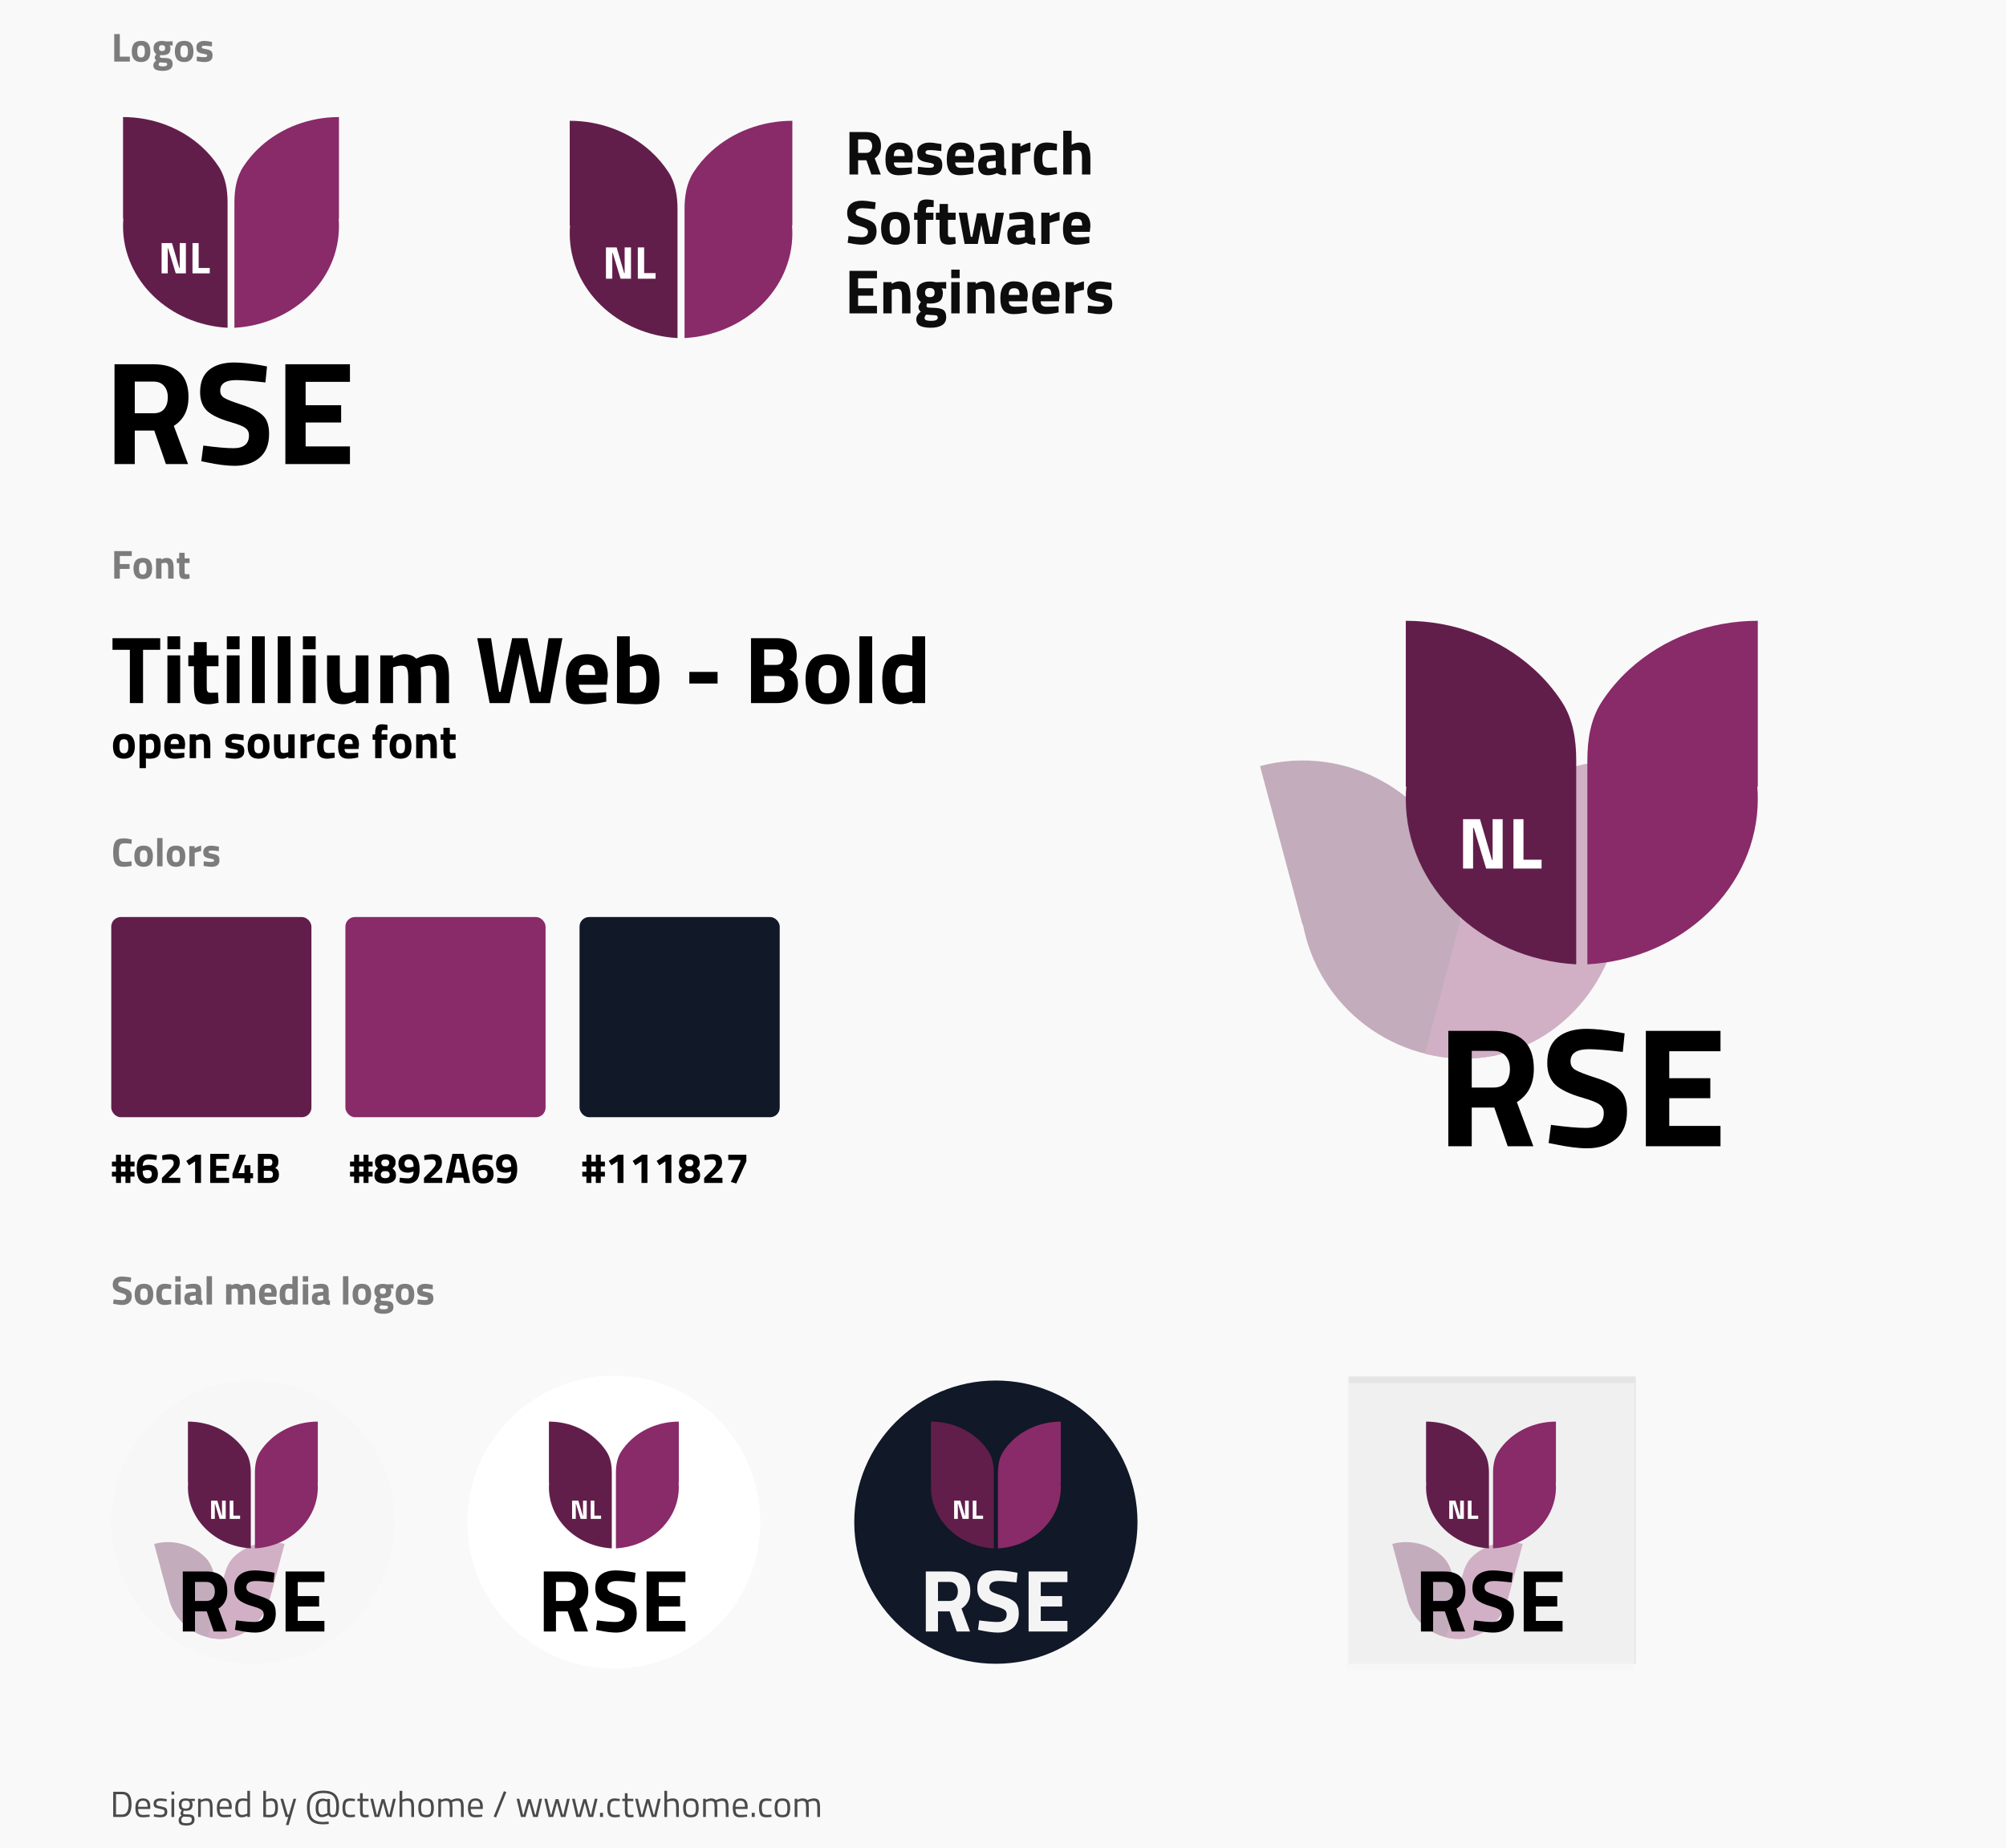 <svg width="838" height="772" viewBox="0 0 838 772" fill="none" xmlns="http://www.w3.org/2000/svg">
<rect width="838" height="772" fill="#E5E5E5"/>
<g clip-path="url(#clip0_0_1)">
<rect width="838" height="772" fill="white"/>
<rect x="563.369" y="575.009" width="119.998" height="119.998" fill="#C4C4C4"/>
<path fill-rule="evenodd" clip-rule="evenodd" d="M591.499 336.613C597.94 342.747 601.448 351.175 603.75 359.768L625.454 440.767C590.154 447.971 554.905 426.508 545.456 391.243C545.014 389.594 544.636 387.943 544.321 386.293L544.142 386.341L526.369 320.011C543.961 315.297 562.705 317.765 578.477 326.871C583.227 329.614 587.591 332.891 591.499 336.613Z" fill="#621E4B"/>
<path fill-rule="evenodd" clip-rule="evenodd" d="M629.006 336.601C622.556 342.742 619.046 351.181 616.744 359.785L595.244 440.159C631.797 449.551 665.588 426.508 675.038 391.243C675.479 389.594 675.857 387.943 676.173 386.293L676.351 386.341L694.124 320.011C676.532 315.297 657.788 317.765 642.016 326.871C637.271 329.611 632.911 332.884 629.006 336.601Z" fill="#892A69"/>
<g filter="url(#filter0_b_0_1)">
<rect y="-1" width="838" height="773" fill="#F5F5F5" fill-opacity="0.66"/>
</g>
<path opacity="0.7" d="M51.046 759H47.292V748.482H51.046C52.759 748.482 53.894 749.16 54.451 750.518C54.776 751.299 54.938 752.322 54.938 753.589C54.938 756.234 54.279 757.901 52.962 758.59C52.435 758.863 51.796 759 51.046 759ZM53.737 753.589C53.737 751.572 53.286 750.316 52.384 749.819C52.019 749.616 51.573 749.515 51.046 749.515H48.462V757.966H51.046C52.84 757.966 53.737 756.507 53.737 753.589ZM62.059 758.058L62.5 758.012L62.531 758.909C61.375 759.071 60.387 759.152 59.566 759.152C58.472 759.152 57.697 758.838 57.241 758.21C56.785 757.571 56.557 756.583 56.557 755.246C56.557 752.581 57.616 751.248 59.734 751.248C60.757 751.248 61.522 751.537 62.029 752.114C62.536 752.682 62.789 753.579 62.789 754.805L62.728 755.671H57.712C57.712 756.512 57.864 757.135 58.168 757.541C58.472 757.946 58.999 758.149 59.749 758.149C60.509 758.149 61.279 758.118 62.059 758.058ZM61.649 754.759C61.649 753.827 61.497 753.168 61.193 752.783C60.899 752.398 60.413 752.206 59.734 752.206C59.065 752.206 58.558 752.408 58.214 752.814C57.879 753.219 57.707 753.867 57.697 754.759H61.649ZM66.952 752.266C65.847 752.266 65.295 752.651 65.295 753.422C65.295 753.776 65.422 754.03 65.675 754.182C65.928 754.323 66.506 754.475 67.408 754.638C68.31 754.79 68.948 755.007 69.323 755.291C69.698 755.575 69.886 756.107 69.886 756.887C69.886 757.667 69.632 758.24 69.126 758.605C68.629 758.97 67.899 759.152 66.937 759.152C66.308 759.152 65.569 759.081 64.718 758.939L64.262 758.863L64.322 757.875C65.478 758.047 66.349 758.134 66.937 758.134C67.525 758.134 67.97 758.042 68.274 757.86C68.588 757.667 68.746 757.353 68.746 756.918C68.746 756.472 68.614 756.173 68.35 756.021C68.087 755.859 67.509 755.707 66.618 755.565C65.726 755.423 65.093 755.215 64.718 754.942C64.343 754.668 64.155 754.161 64.155 753.422C64.155 752.682 64.414 752.135 64.93 751.78C65.457 751.425 66.111 751.248 66.891 751.248C67.509 751.248 68.284 751.319 69.217 751.461L69.642 751.537L69.612 752.51C68.487 752.347 67.6 752.266 66.952 752.266ZM71.631 759V751.4H72.771V759H71.631ZM71.631 749.682V748.36H72.771V749.682H71.631ZM77.89 762.572C76.674 762.572 75.823 762.405 75.336 762.07C74.86 761.746 74.622 761.148 74.622 760.277C74.622 759.861 74.713 759.522 74.895 759.258C75.078 759.005 75.387 758.716 75.823 758.392C75.539 758.199 75.397 757.85 75.397 757.343C75.397 757.171 75.524 756.852 75.777 756.386L75.914 756.142C75.113 755.778 74.713 755.013 74.713 753.847C74.713 752.114 75.66 751.248 77.555 751.248C78.042 751.248 78.493 751.299 78.908 751.4L79.136 751.446L81.386 751.385V752.358L79.942 752.327C80.276 752.662 80.444 753.168 80.444 753.847C80.444 754.8 80.205 755.469 79.729 755.854C79.263 756.229 78.523 756.416 77.51 756.416C77.236 756.416 76.988 756.396 76.765 756.355C76.583 756.801 76.491 757.09 76.491 757.222C76.491 757.536 76.588 757.733 76.78 757.814C76.973 757.885 77.555 757.921 78.528 757.921C79.501 757.921 80.2 758.073 80.626 758.377C81.052 758.681 81.264 759.274 81.264 760.155C81.264 761.766 80.139 762.572 77.89 762.572ZM75.747 760.186C75.747 760.723 75.894 761.093 76.187 761.295C76.491 761.508 77.044 761.614 77.844 761.614C78.655 761.614 79.233 761.503 79.577 761.28C79.932 761.057 80.109 760.682 80.109 760.155C80.109 759.638 79.982 759.304 79.729 759.152C79.476 759 78.979 758.924 78.239 758.924L76.598 758.848C76.263 759.091 76.035 759.304 75.914 759.486C75.802 759.669 75.747 759.902 75.747 760.186ZM75.853 753.847C75.853 754.445 75.985 754.871 76.248 755.124C76.522 755.377 76.968 755.504 77.586 755.504C78.204 755.504 78.645 755.377 78.908 755.124C79.172 754.871 79.303 754.445 79.303 753.847C79.303 753.239 79.172 752.809 78.908 752.555C78.645 752.302 78.204 752.175 77.586 752.175C76.968 752.175 76.522 752.307 76.248 752.57C75.985 752.824 75.853 753.249 75.853 753.847ZM83.904 759H82.764V751.4H83.889V751.932C84.71 751.476 85.495 751.248 86.245 751.248C87.258 751.248 87.937 751.522 88.282 752.069C88.636 752.616 88.814 753.589 88.814 754.987V759H87.689V755.018C87.689 753.964 87.582 753.244 87.37 752.859C87.167 752.464 86.726 752.266 86.047 752.266C85.723 752.266 85.379 752.317 85.014 752.418C84.659 752.51 84.385 752.601 84.193 752.692L83.904 752.829V759ZM96.096 758.058L96.537 758.012L96.567 758.909C95.412 759.071 94.424 759.152 93.603 759.152C92.509 759.152 91.734 758.838 91.278 758.21C90.822 757.571 90.594 756.583 90.594 755.246C90.594 752.581 91.653 751.248 93.771 751.248C94.794 751.248 95.559 751.537 96.066 752.114C96.573 752.682 96.826 753.579 96.826 754.805L96.765 755.671H91.749C91.749 756.512 91.901 757.135 92.205 757.541C92.509 757.946 93.036 758.149 93.786 758.149C94.546 758.149 95.316 758.118 96.096 758.058ZM95.686 754.759C95.686 753.827 95.534 753.168 95.23 752.783C94.936 752.398 94.45 752.206 93.771 752.206C93.102 752.206 92.595 752.408 92.251 752.814C91.916 753.219 91.744 753.867 91.734 754.759H95.686ZM104.439 748.086V759H103.314V758.483C102.534 758.929 101.764 759.152 101.004 759.152C100.599 759.152 100.244 759.101 99.94 759C99.636 758.899 99.352 758.716 99.089 758.453C98.542 757.906 98.268 756.897 98.268 755.428C98.268 753.949 98.511 752.885 98.998 752.236C99.494 751.577 100.31 751.248 101.445 751.248C102.033 751.248 102.656 751.314 103.314 751.446V748.086H104.439ZM99.97 757.632C100.133 757.825 100.305 757.956 100.487 758.027C100.67 758.098 100.903 758.134 101.186 758.134C101.48 758.134 101.805 758.088 102.159 757.997C102.524 757.895 102.808 757.799 103.01 757.708L103.314 757.571V752.418C102.666 752.297 102.063 752.236 101.506 752.236C100.736 752.236 100.198 752.484 99.894 752.981C99.59 753.467 99.438 754.227 99.438 755.261C99.438 756.436 99.616 757.227 99.97 757.632ZM113.347 751.248C114.37 751.248 115.085 751.542 115.49 752.13C115.906 752.707 116.113 753.726 116.113 755.185C116.113 756.644 115.855 757.673 115.338 758.27C114.831 758.858 113.894 759.152 112.526 759.152C112.1 759.152 111.396 759.111 110.413 759.03L109.988 758.985V748.086H111.112V751.78C111.883 751.425 112.627 751.248 113.347 751.248ZM112.511 758.134C113.504 758.134 114.158 757.911 114.472 757.465C114.796 757.009 114.958 756.244 114.958 755.17C114.958 754.095 114.831 753.346 114.578 752.92C114.325 752.484 113.874 752.266 113.225 752.266C112.638 752.266 112.035 752.378 111.416 752.601L111.112 752.707V758.058C111.771 758.108 112.237 758.134 112.511 758.134ZM117.14 751.4H118.28L120.18 758.012H120.682L122.597 751.4H123.737L120.576 762.374H119.436L120.424 759H119.299L117.14 751.4ZM141.63 754.364V754.562C141.63 756.71 141.29 758.063 140.611 758.62C140.368 758.813 140.12 758.939 139.866 759C139.623 759.061 139.34 759.091 139.015 759.091C138.701 759.091 138.428 759.061 138.194 759C137.972 758.939 137.799 758.863 137.678 758.772C137.434 758.59 137.267 758.392 137.176 758.179C136.183 758.777 135.301 759.076 134.531 759.076C134.156 759.076 133.827 759.03 133.543 758.939C133.27 758.848 132.991 758.676 132.707 758.422C132.14 757.916 131.856 756.928 131.856 755.458C131.856 753.989 132.084 752.935 132.54 752.297C133.006 751.648 133.807 751.324 134.942 751.324C135.377 751.324 135.869 751.42 136.416 751.613L136.69 751.719V751.476H137.83V754.379C137.83 756.153 137.885 757.206 137.997 757.541C138.048 757.673 138.118 757.794 138.21 757.906C138.311 758.017 138.417 758.083 138.529 758.103C138.64 758.123 138.833 758.134 139.106 758.134C139.38 758.134 139.608 758.068 139.79 757.936C139.983 757.804 140.145 757.47 140.277 756.933C140.409 756.396 140.474 755.605 140.474 754.562V754.349C140.474 752.474 140.059 751.116 139.228 750.275C138.397 749.434 137.014 749.014 135.078 749.014C133.153 749.014 131.719 749.495 130.777 750.458C129.845 751.41 129.378 752.966 129.378 755.124C129.378 757.272 129.824 758.802 130.716 759.714C131.608 760.626 133.072 761.082 135.109 761.082L137.282 760.93L137.328 761.949C136.375 762.04 135.636 762.086 135.109 762.086C133.933 762.086 132.935 761.974 132.114 761.751C131.304 761.528 130.599 761.148 130.002 760.611C128.816 759.578 128.223 757.718 128.223 755.033C128.223 752.591 128.806 750.812 129.971 749.698C131.137 748.573 132.849 748.01 135.109 748.01C137.369 748.01 139.02 748.532 140.064 749.576C141.108 750.61 141.63 752.206 141.63 754.364ZM134.607 758.073C135.043 758.073 135.783 757.84 136.826 757.374C136.735 756.826 136.69 755.95 136.69 754.744V752.631C136.082 752.429 135.56 752.327 135.124 752.327C134.303 752.327 133.746 752.56 133.452 753.026C133.158 753.493 133.011 754.247 133.011 755.291C133.011 757.146 133.543 758.073 134.607 758.073ZM146.229 751.248C146.563 751.248 147.13 751.309 147.931 751.43L148.296 751.476L148.25 752.403C147.44 752.312 146.842 752.266 146.457 752.266C145.595 752.266 145.008 752.474 144.693 752.89C144.389 753.295 144.237 754.055 144.237 755.17C144.237 756.274 144.379 757.044 144.663 757.48C144.957 757.916 145.56 758.134 146.472 758.134L148.265 757.997L148.311 758.939C147.369 759.081 146.664 759.152 146.198 759.152C145.013 759.152 144.192 758.848 143.736 758.24C143.29 757.632 143.067 756.609 143.067 755.17C143.067 753.721 143.31 752.707 143.797 752.13C144.283 751.542 145.094 751.248 146.229 751.248ZM153.943 752.388H151.527V756.021C151.527 756.892 151.587 757.465 151.709 757.738C151.841 758.012 152.145 758.149 152.621 758.149L153.974 758.058L154.05 759C153.371 759.111 152.854 759.167 152.499 759.167C151.709 759.167 151.162 758.975 150.858 758.59C150.554 758.205 150.402 757.47 150.402 756.386V752.388H149.323V751.4H150.402V749.074H151.527V751.4H153.943V752.388ZM154.712 751.4H155.852L157.387 758.012H157.631L159.439 751.552H160.625L162.434 758.012H162.692L164.212 751.4H165.352L163.544 759H161.643L160.032 753.057L158.421 759H156.521L154.712 751.4ZM168.054 759H166.914V748.086H168.054V751.826C168.864 751.441 169.645 751.248 170.394 751.248C171.408 751.248 172.087 751.522 172.431 752.069C172.786 752.616 172.963 753.589 172.963 754.987V759H171.823V755.018C171.823 753.964 171.717 753.244 171.504 752.859C171.301 752.464 170.866 752.266 170.197 752.266C169.558 752.266 168.94 752.383 168.342 752.616L168.054 752.722V759ZM174.743 755.185C174.743 753.797 174.992 752.793 175.488 752.175C175.985 751.557 176.821 751.248 177.996 751.248C179.182 751.248 180.018 751.557 180.504 752.175C181.001 752.793 181.249 753.797 181.249 755.185C181.249 756.573 181.016 757.581 180.55 758.21C180.084 758.838 179.232 759.152 177.996 759.152C176.76 759.152 175.909 758.838 175.443 758.21C174.976 757.581 174.743 756.573 174.743 755.185ZM175.914 755.17C175.914 756.274 176.045 757.049 176.309 757.495C176.583 757.941 177.145 758.164 177.996 758.164C178.857 758.164 179.42 757.946 179.683 757.51C179.947 757.065 180.079 756.284 180.079 755.17C180.079 754.055 179.932 753.29 179.638 752.874C179.344 752.449 178.797 752.236 177.996 752.236C177.206 752.236 176.659 752.449 176.355 752.874C176.061 753.29 175.914 754.055 175.914 755.17ZM184.248 759H183.108V751.4H184.233V751.932C184.993 751.476 185.733 751.248 186.452 751.248C187.395 751.248 188.053 751.506 188.428 752.023C188.763 751.821 189.193 751.643 189.72 751.491C190.257 751.329 190.729 751.248 191.134 751.248C192.147 751.248 192.826 751.522 193.171 752.069C193.525 752.606 193.703 753.579 193.703 754.987V759H192.563V755.018C192.563 753.964 192.461 753.244 192.259 752.859C192.056 752.464 191.625 752.266 190.967 752.266C190.632 752.266 190.288 752.317 189.933 752.418C189.578 752.51 189.305 752.601 189.112 752.692L188.823 752.829C188.955 753.163 189.021 753.903 189.021 755.048V759H187.881V755.078C187.881 753.984 187.78 753.244 187.577 752.859C187.385 752.464 186.954 752.266 186.285 752.266C185.961 752.266 185.626 752.317 185.282 752.418C184.947 752.51 184.689 752.601 184.507 752.692L184.248 752.829V759ZM200.983 758.058L201.423 758.012L201.454 758.909C200.299 759.071 199.311 759.152 198.49 759.152C197.395 759.152 196.62 758.838 196.164 758.21C195.708 757.571 195.48 756.583 195.48 755.246C195.48 752.581 196.539 751.248 198.657 751.248C199.68 751.248 200.445 751.537 200.952 752.114C201.459 752.682 201.712 753.579 201.712 754.805L201.651 755.671H196.635C196.635 756.512 196.787 757.135 197.091 757.541C197.395 757.946 197.922 758.149 198.672 758.149C199.432 758.149 200.202 758.118 200.983 758.058ZM200.572 754.759C200.572 753.827 200.42 753.168 200.116 752.783C199.822 752.398 199.336 752.206 198.657 752.206C197.988 752.206 197.481 752.408 197.137 752.814C196.803 753.219 196.63 753.867 196.62 754.759H200.572ZM206.221 758.848L210.507 748.238L211.525 748.618L207.239 759.213L206.221 758.848ZM215.809 751.4H216.949L218.485 758.012H218.728L220.537 751.552H221.722L223.531 758.012H223.789L225.309 751.4H226.449L224.641 759H222.741L221.129 753.057L219.518 759H217.618L215.809 751.4ZM227.388 751.4H228.528L230.063 758.012H230.306L232.115 751.552H233.3L235.109 758.012H235.368L236.888 751.4H238.028L236.219 759H234.319L232.708 753.057L231.096 759H229.196L227.388 751.4ZM238.966 751.4H240.106L241.641 758.012H241.884L243.693 751.552H244.879L246.687 758.012H246.946L248.466 751.4H249.606L247.797 759H245.897L244.286 753.057L242.675 759H240.775L238.966 751.4ZM250.661 759V757.267H251.907V759H250.661ZM256.86 751.248C257.194 751.248 257.761 751.309 258.562 751.43L258.927 751.476L258.881 752.403C258.07 752.312 257.473 752.266 257.088 752.266C256.226 752.266 255.638 752.474 255.324 752.89C255.02 753.295 254.868 754.055 254.868 755.17C254.868 756.274 255.01 757.044 255.294 757.48C255.588 757.916 256.191 758.134 257.103 758.134L258.896 757.997L258.942 758.939C258 759.081 257.295 759.152 256.829 759.152C255.644 759.152 254.823 758.848 254.367 758.24C253.921 757.632 253.698 756.609 253.698 755.17C253.698 753.721 253.941 752.707 254.428 752.13C254.914 751.542 255.725 751.248 256.86 751.248ZM264.574 752.388H262.157V756.021C262.157 756.892 262.218 757.465 262.34 757.738C262.472 758.012 262.776 758.149 263.252 758.149L264.605 758.058L264.681 759C264.002 759.111 263.485 759.167 263.13 759.167C262.34 759.167 261.793 758.975 261.489 758.59C261.185 758.205 261.033 757.47 261.033 756.386V752.388H259.953V751.4H261.033V749.074H262.157V751.4H264.574V752.388ZM265.343 751.4H266.483L268.018 758.012H268.262L270.07 751.552H271.256L273.065 758.012H273.323L274.843 751.4H275.983L274.174 759H272.274L270.663 753.057L269.052 759H267.152L265.343 751.4ZM278.685 759H277.545V748.086H278.685V751.826C279.495 751.441 280.275 751.248 281.025 751.248C282.039 751.248 282.718 751.522 283.062 752.069C283.417 752.616 283.594 753.589 283.594 754.987V759H282.454V755.018C282.454 753.964 282.348 753.244 282.135 752.859C281.932 752.464 281.497 752.266 280.828 752.266C280.189 752.266 279.571 752.383 278.973 752.616L278.685 752.722V759ZM285.374 755.185C285.374 753.797 285.623 752.793 286.119 752.175C286.616 751.557 287.452 751.248 288.627 751.248C289.813 751.248 290.649 751.557 291.135 752.175C291.632 752.793 291.88 753.797 291.88 755.185C291.88 756.573 291.647 757.581 291.181 758.21C290.715 758.838 289.863 759.152 288.627 759.152C287.391 759.152 286.54 758.838 286.073 758.21C285.607 757.581 285.374 756.573 285.374 755.185ZM286.545 755.17C286.545 756.274 286.676 757.049 286.94 757.495C287.213 757.941 287.776 758.164 288.627 758.164C289.488 758.164 290.051 757.946 290.314 757.51C290.578 757.065 290.709 756.284 290.709 755.17C290.709 754.055 290.563 753.29 290.269 752.874C289.975 752.449 289.428 752.236 288.627 752.236C287.837 752.236 287.289 752.449 286.985 752.874C286.692 753.29 286.545 754.055 286.545 755.17ZM294.879 759H293.739V751.4H294.864V751.932C295.624 751.476 296.364 751.248 297.083 751.248C298.026 751.248 298.684 751.506 299.059 752.023C299.394 751.821 299.824 751.643 300.351 751.491C300.888 751.329 301.359 751.248 301.765 751.248C302.778 751.248 303.457 751.522 303.802 752.069C304.156 752.606 304.334 753.579 304.334 754.987V759H303.194V755.018C303.194 753.964 303.092 753.244 302.89 752.859C302.687 752.464 302.256 752.266 301.598 752.266C301.263 752.266 300.919 752.317 300.564 752.418C300.209 752.51 299.936 752.601 299.743 752.692L299.454 752.829C299.586 753.163 299.652 753.903 299.652 755.048V759H298.512V755.078C298.512 753.984 298.411 753.244 298.208 752.859C298.015 752.464 297.585 752.266 296.916 752.266C296.592 752.266 296.257 752.317 295.913 752.418C295.578 752.51 295.32 752.601 295.138 752.692L294.879 752.829V759ZM311.613 758.058L312.054 758.012L312.085 758.909C310.929 759.071 309.941 759.152 309.121 759.152C308.026 759.152 307.251 758.838 306.795 758.21C306.339 757.571 306.111 756.583 306.111 755.246C306.111 752.581 307.17 751.248 309.288 751.248C310.311 751.248 311.076 751.537 311.583 752.114C312.09 752.682 312.343 753.579 312.343 754.805L312.282 755.671H307.266C307.266 756.512 307.418 757.135 307.722 757.541C308.026 757.946 308.553 758.149 309.303 758.149C310.063 758.149 310.833 758.118 311.613 758.058ZM311.203 754.759C311.203 753.827 311.051 753.168 310.747 752.783C310.453 752.398 309.967 752.206 309.288 752.206C308.619 752.206 308.112 752.408 307.768 752.814C307.433 753.219 307.261 753.867 307.251 754.759H311.203ZM314.044 759V757.267H315.29V759H314.044ZM320.243 751.248C320.577 751.248 321.144 751.309 321.945 751.43L322.31 751.476L322.264 752.403C321.454 752.312 320.856 752.266 320.471 752.266C319.609 752.266 319.022 752.474 318.707 752.89C318.403 753.295 318.251 754.055 318.251 755.17C318.251 756.274 318.393 757.044 318.677 757.48C318.971 757.916 319.574 758.134 320.486 758.134L322.279 757.997L322.325 758.939C321.383 759.081 320.678 759.152 320.212 759.152C319.027 759.152 318.206 758.848 317.75 758.24C317.304 757.632 317.081 756.609 317.081 755.17C317.081 753.721 317.324 752.707 317.811 752.13C318.297 751.542 319.108 751.248 320.243 751.248ZM323.597 755.185C323.597 753.797 323.845 752.793 324.342 752.175C324.838 751.557 325.674 751.248 326.85 751.248C328.035 751.248 328.871 751.557 329.358 752.175C329.854 752.793 330.103 753.797 330.103 755.185C330.103 756.573 329.87 757.581 329.403 758.21C328.937 758.838 328.086 759.152 326.85 759.152C325.614 759.152 324.762 758.838 324.296 758.21C323.83 757.581 323.597 756.573 323.597 755.185ZM324.767 755.17C324.767 756.274 324.899 757.049 325.163 757.495C325.436 757.941 325.999 758.164 326.85 758.164C327.711 758.164 328.274 757.946 328.537 757.51C328.801 757.065 328.932 756.284 328.932 755.17C328.932 754.055 328.785 753.29 328.491 752.874C328.198 752.449 327.65 752.236 326.85 752.236C326.059 752.236 325.512 752.449 325.208 752.874C324.914 753.29 324.767 754.055 324.767 755.17ZM333.102 759H331.962V751.4H333.087V751.932C333.847 751.476 334.587 751.248 335.306 751.248C336.248 751.248 336.907 751.506 337.282 752.023C337.616 751.821 338.047 751.643 338.574 751.491C339.111 751.329 339.582 751.248 339.988 751.248C341.001 751.248 341.68 751.522 342.024 752.069C342.379 752.606 342.556 753.579 342.556 754.987V759H341.416V755.018C341.416 753.964 341.315 753.244 341.112 752.859C340.91 752.464 340.479 752.266 339.82 752.266C339.486 752.266 339.141 752.317 338.787 752.418C338.432 752.51 338.159 752.601 337.966 752.692L337.677 752.829C337.809 753.163 337.875 753.903 337.875 755.048V759H336.735V755.078C336.735 753.984 336.633 753.244 336.431 752.859C336.238 752.464 335.808 752.266 335.139 752.266C334.815 752.266 334.48 752.317 334.136 752.418C333.801 752.51 333.543 752.601 333.36 752.692L333.102 752.829V759Z" fill="black"/>
<path d="M56.302 179.872V193.851H47.841V152.159H64.027C73.837 152.159 78.742 156.737 78.742 165.893C78.742 171.329 76.698 175.335 72.611 177.91L78.558 193.851H69.3L64.456 179.872H56.302ZM64.15 172.637C66.152 172.637 67.644 172.024 68.625 170.798C69.606 169.571 70.097 167.957 70.097 165.954C70.097 163.951 69.565 162.357 68.503 161.172C67.481 159.986 65.989 159.394 64.027 159.394H56.302V172.637H64.15ZM98.675 158.781C94.22 158.781 91.992 160.252 91.992 163.195C91.992 164.503 92.544 165.504 93.648 166.199C94.751 166.894 97.326 167.895 101.373 169.203C105.46 170.511 108.321 172.003 109.956 173.679C111.591 175.314 112.409 177.848 112.409 181.282C112.409 185.655 111.08 188.966 108.424 191.214C105.767 193.462 102.292 194.586 98.001 194.586C94.812 194.586 90.909 194.096 86.29 193.115L84.083 192.686L84.941 186.125C90.418 186.861 94.608 187.229 97.51 187.229C101.843 187.229 104.009 185.431 104.009 181.834C104.009 180.526 103.498 179.504 102.476 178.768C101.495 178.032 99.513 177.235 96.529 176.377C91.788 175.028 88.436 173.434 86.474 171.595C84.553 169.714 83.593 167.119 83.593 163.808C83.593 159.639 84.86 156.532 87.394 154.489C89.928 152.445 93.402 151.423 97.817 151.423C100.841 151.423 104.684 151.832 109.343 152.649L111.55 153.079L110.876 159.762C105.113 159.108 101.046 158.781 98.675 158.781ZM119.211 193.851V152.159H146.188V159.516H127.672V169.265H142.509V176.5H127.672V186.493H146.188V193.851H119.211Z" fill="black"/>
<path fill-rule="evenodd" clip-rule="evenodd" d="M91.43 69.729C94.27 74.108 95.071 79.411 95.071 84.63V136.928C70.705 135.58 51.4 117.11 51.4 94.523C51.4 93.467 51.443 92.42 51.526 91.383H51.4V48.899C63.74 48.899 75.574 53.375 84.299 61.342C87.075 63.876 89.463 66.697 91.43 69.729Z" fill="#621E4B"/>
<path fill-rule="evenodd" clip-rule="evenodd" d="M101.568 69.728C98.727 74.107 97.927 79.41 97.927 84.63V136.927C122.292 135.58 141.597 117.11 141.597 94.522C141.597 93.466 141.555 92.419 141.472 91.383H141.597V48.899C129.258 48.899 117.423 53.375 108.698 61.342C105.923 63.876 103.535 66.697 101.568 69.728Z" fill="#892A69"/>
<path d="M67.502 114.195V101.533H71.841L74.895 111.961H75.081V101.533H77.651V114.195H73.424L70.258 103.767H70.072V114.195H67.502ZM87.62 114.195H80.414V101.533H82.984V111.924H87.62V114.195Z" fill="white"/>
<path d="M56.202 491.495H54.485V494.16H52.411V491.495H50.551V494.16H48.477V491.495H46.76V489.492H48.477V487.239H46.76V485.236H48.477V482.357H50.551V485.236H52.411V482.357H54.485V485.236H56.202V487.239H54.485V489.492H56.202V491.495ZM52.411 489.492V487.239H50.551V489.492H52.411ZM65.35 484.557C64.134 484.378 63.079 484.289 62.185 484.289C60.492 484.289 59.646 485.207 59.646 487.043L60.021 486.935C60.808 486.709 61.434 486.596 61.899 486.596C63.246 486.596 64.259 486.905 64.939 487.525C65.618 488.145 65.958 489.111 65.958 490.422C65.958 491.722 65.577 492.705 64.814 493.373C64.051 494.041 62.942 494.374 61.487 494.374C60.045 494.374 58.954 493.85 58.215 492.801C57.476 491.74 57.106 490.184 57.106 488.133C57.106 486.083 57.53 484.575 58.376 483.609C59.222 482.632 60.438 482.143 62.024 482.143C62.954 482.143 63.949 482.274 65.01 482.536L65.565 482.661L65.35 484.557ZM61.684 488.741C61.124 488.741 60.54 488.843 59.932 489.045L59.628 489.135C59.628 491.197 60.295 492.228 61.631 492.228C62.203 492.228 62.644 492.073 62.954 491.764C63.264 491.442 63.419 490.995 63.419 490.422C63.419 489.302 62.841 488.741 61.684 488.741ZM75.303 494.16H67.649V492.068L70.171 489.51C71.065 488.592 71.685 487.889 72.03 487.4C72.388 486.911 72.567 486.393 72.567 485.844C72.567 485.284 72.418 484.891 72.12 484.664C71.834 484.438 71.422 484.324 70.886 484.324C70.087 484.324 69.217 484.396 68.275 484.539L67.846 484.593L67.721 482.679C68.889 482.322 70.099 482.143 71.351 482.143C73.854 482.143 75.106 483.269 75.106 485.523C75.106 486.405 74.915 487.168 74.534 487.812C74.152 488.455 73.461 489.236 72.46 490.154L70.403 492.014H75.303V494.16ZM83.968 482.357V494.16H81.5V485.147L78.943 486.792L77.817 484.95L81.715 482.357H83.968ZM87.823 494.16V482H95.691V484.146H90.291V486.989H94.618V489.099H90.291V492.014H95.691V494.16H87.823ZM102.124 494.16V492.211H97.117V490.333L100.031 482.357H102.749L99.584 490.065H102.124V486.756H104.591V490.065H105.718V492.211H104.591V494.16H102.124ZM107.731 482H112.505C113.769 482 114.717 482.256 115.349 482.769C115.981 483.269 116.296 484.086 116.296 485.219C116.296 485.898 116.195 486.441 115.992 486.846C115.79 487.239 115.444 487.591 114.955 487.901C115.492 488.127 115.885 488.455 116.136 488.884C116.398 489.314 116.529 489.91 116.529 490.673C116.529 491.853 116.183 492.729 115.492 493.301C114.8 493.874 113.829 494.16 112.577 494.16H107.731V482ZM112.452 489.081H110.199V492.05H112.452C112.988 492.05 113.382 491.942 113.632 491.728C113.894 491.513 114.025 491.12 114.025 490.548C114.025 489.57 113.501 489.081 112.452 489.081ZM112.38 484.11H110.199V487.007H112.398C113.328 487.007 113.793 486.524 113.793 485.558C113.793 484.593 113.322 484.11 112.38 484.11Z" fill="black"/>
<path d="M155.658 491.495H153.941V494.16H151.867V491.495H150.007V494.16H147.933V491.495H146.216V489.492H147.933V487.239H146.216V485.236H147.933V482.357H150.007V485.236H151.867V482.357H153.941V485.236H155.658V487.239H153.941V489.492H155.658V491.495ZM151.867 489.492V487.239H150.007V489.492H151.867ZM157.796 483.001C158.571 482.429 159.608 482.143 160.908 482.143C162.207 482.143 163.256 482.429 164.055 483.001C164.854 483.573 165.253 484.366 165.253 485.38C165.253 486.071 165.17 486.59 165.003 486.935C164.836 487.281 164.49 487.663 163.966 488.08C164.49 488.521 164.866 488.938 165.092 489.332C165.319 489.725 165.432 490.267 165.432 490.959C165.432 492.127 165.015 492.991 164.18 493.552C163.346 494.1 162.255 494.374 160.908 494.374C157.927 494.374 156.437 493.301 156.437 491.156C156.437 490.393 156.551 489.802 156.777 489.385C157.015 488.956 157.397 488.521 157.921 488.08C157.421 487.674 157.081 487.281 156.902 486.9C156.723 486.506 156.634 485.994 156.634 485.362C156.634 484.348 157.021 483.562 157.796 483.001ZM159.084 490.583C159.084 491.632 159.698 492.157 160.926 492.157C162.166 492.157 162.785 491.632 162.785 490.583C162.785 489.963 162.434 489.516 161.73 489.242H160.157C159.441 489.516 159.084 489.963 159.084 490.583ZM160.944 484.36C160.407 484.36 159.996 484.479 159.71 484.718C159.424 484.956 159.281 485.32 159.281 485.809C159.281 486.298 159.573 486.745 160.157 487.15H161.73C162.315 486.745 162.607 486.28 162.607 485.755C162.607 484.825 162.052 484.36 160.944 484.36ZM170.378 492.228C171.963 492.228 172.756 491.263 172.756 489.332L172.381 489.457C171.558 489.731 170.932 489.868 170.503 489.868C169.203 489.868 168.202 489.552 167.499 488.92C166.795 488.288 166.444 487.353 166.444 486.113C166.444 484.861 166.831 483.889 167.606 483.198C168.381 482.495 169.478 482.143 170.896 482.143C172.327 482.143 173.418 482.673 174.169 483.734C174.92 484.783 175.295 486.351 175.295 488.437C175.295 490.512 174.878 492.02 174.044 492.962C173.209 493.903 171.987 494.374 170.378 494.374C169.448 494.374 168.452 494.243 167.391 493.981L166.837 493.856L167.052 491.96C168.268 492.139 169.376 492.228 170.378 492.228ZM170.717 487.722C171.266 487.722 171.856 487.615 172.488 487.4L172.774 487.311C172.774 485.296 172.106 484.289 170.771 484.289C170.199 484.289 169.758 484.45 169.448 484.772C169.138 485.082 168.983 485.523 168.983 486.095C168.983 487.18 169.561 487.722 170.717 487.722ZM184.765 494.16H177.112V492.068L179.633 489.51C180.527 488.592 181.147 487.889 181.493 487.4C181.85 486.911 182.029 486.393 182.029 485.844C182.029 485.284 181.88 484.891 181.582 484.664C181.296 484.438 180.885 484.324 180.348 484.324C179.55 484.324 178.679 484.396 177.738 484.539L177.308 484.593L177.183 482.679C178.351 482.322 179.562 482.143 180.813 482.143C183.317 482.143 184.569 483.269 184.569 485.523C184.569 486.405 184.378 487.168 183.996 487.812C183.615 488.455 182.923 489.236 181.922 490.154L179.866 492.014H184.765V494.16ZM186.26 494.16L188.996 482H193.681L196.417 494.16H193.949L193.466 491.96H189.21L188.727 494.16H186.26ZM190.909 484.038L189.675 489.814H193.001L191.767 484.038H190.909ZM205.583 484.557C204.367 484.378 203.312 484.289 202.417 484.289C200.725 484.289 199.878 485.207 199.878 487.043L200.254 486.935C201.04 486.709 201.666 486.596 202.131 486.596C203.478 486.596 204.492 486.905 205.171 487.525C205.851 488.145 206.191 489.111 206.191 490.422C206.191 491.722 205.809 492.705 205.046 493.373C204.283 494.041 203.174 494.374 201.72 494.374C200.277 494.374 199.187 493.85 198.448 492.801C197.708 491.74 197.339 490.184 197.339 488.133C197.339 486.083 197.762 484.575 198.608 483.609C199.455 482.632 200.671 482.143 202.256 482.143C203.186 482.143 204.182 482.274 205.243 482.536L205.797 482.661L205.583 484.557ZM201.917 488.741C201.356 488.741 200.772 488.843 200.164 489.045L199.86 489.135C199.86 491.197 200.528 492.228 201.863 492.228C202.435 492.228 202.876 492.073 203.186 491.764C203.496 491.442 203.651 490.995 203.651 490.422C203.651 489.302 203.073 488.741 201.917 488.741ZM211.154 492.228C212.74 492.228 213.532 491.263 213.532 489.332L213.157 489.457C212.334 489.731 211.708 489.868 211.279 489.868C209.98 489.868 208.978 489.552 208.275 488.92C207.572 488.288 207.22 487.353 207.22 486.113C207.22 484.861 207.607 483.889 208.382 483.198C209.157 482.495 210.254 482.143 211.673 482.143C213.103 482.143 214.194 482.673 214.945 483.734C215.696 484.783 216.072 486.351 216.072 488.437C216.072 490.512 215.655 492.02 214.82 492.962C213.985 493.903 212.764 494.374 211.154 494.374C210.224 494.374 209.229 494.243 208.168 493.981L207.613 493.856L207.828 491.96C209.044 492.139 210.153 492.228 211.154 492.228ZM211.494 487.722C212.042 487.722 212.632 487.615 213.264 487.4L213.55 487.311C213.55 485.296 212.883 484.289 211.548 484.289C210.975 484.289 210.534 484.45 210.224 484.772C209.914 485.082 209.759 485.523 209.759 486.095C209.759 487.18 210.338 487.722 211.494 487.722Z" fill="black"/>
<path d="M252.694 491.495H250.977V494.16H248.903V491.495H247.043V494.16H244.969V491.495H243.252V489.492H244.969V487.239H243.252V485.236H244.969V482.357H247.043V485.236H248.903V482.357H250.977V485.236H252.694V487.239H250.977V489.492H252.694V491.495ZM248.903 489.492V487.239H247.043V489.492H248.903ZM260.447 482.357V494.16H257.979V485.147L255.422 486.792L254.295 484.95L258.194 482.357H260.447ZM270.453 482.357V494.16H267.986V485.147L265.428 486.792L264.302 484.95L268.2 482.357H270.453ZM280.46 482.357V494.16H277.992V485.147L275.435 486.792L274.308 484.95L278.207 482.357H280.46ZM284.851 483.001C285.626 482.429 286.663 482.143 287.963 482.143C289.262 482.143 290.311 482.429 291.11 483.001C291.909 483.573 292.308 484.366 292.308 485.38C292.308 486.071 292.225 486.59 292.058 486.935C291.891 487.281 291.545 487.663 291.02 488.08C291.545 488.521 291.921 488.938 292.147 489.332C292.374 489.725 292.487 490.267 292.487 490.959C292.487 492.127 292.07 492.991 291.235 493.552C290.401 494.1 289.31 494.374 287.963 494.374C284.982 494.374 283.492 493.301 283.492 491.156C283.492 490.393 283.605 489.802 283.832 489.385C284.07 488.956 284.452 488.521 284.976 488.08C284.476 487.674 284.136 487.281 283.957 486.9C283.778 486.506 283.689 485.994 283.689 485.362C283.689 484.348 284.076 483.562 284.851 483.001ZM286.139 490.583C286.139 491.632 286.753 492.157 287.98 492.157C289.22 492.157 289.84 491.632 289.84 490.583C289.84 489.963 289.489 489.516 288.785 489.242H287.212C286.496 489.516 286.139 489.963 286.139 490.583ZM287.998 484.36C287.462 484.36 287.051 484.479 286.764 484.718C286.478 484.956 286.335 485.32 286.335 485.809C286.335 486.298 286.627 486.745 287.212 487.15H288.785C289.369 486.745 289.661 486.28 289.661 485.755C289.661 484.825 289.107 484.36 287.998 484.36ZM301.814 494.16H294.16V492.068L296.681 489.51C297.576 488.592 298.195 487.889 298.541 487.4C298.899 486.911 299.078 486.393 299.078 485.844C299.078 485.284 298.929 484.891 298.631 484.664C298.344 484.438 297.933 484.324 297.397 484.324C296.598 484.324 295.728 484.396 294.786 484.539L294.357 484.593L294.232 482.679C295.4 482.322 296.61 482.143 297.862 482.143C300.365 482.143 301.617 483.269 301.617 485.523C301.617 486.405 301.426 487.168 301.045 487.812C300.663 488.455 299.972 489.236 298.97 490.154L296.914 492.014H301.814V494.16ZM304.238 484.557V482.357H311.784V485.147L307.582 494.374L305.293 493.731L309.317 485.129V484.557H304.238Z" fill="black"/>
<path d="M46.993 271.451V266.586H66.934V271.451H59.755V293.706H54.251V271.451H46.993ZM69.939 293.706V273.765H75.284V293.706H69.939ZM69.939 271.212V265.788H75.284V271.212H69.939ZM91.269 278.311H86.364V286.487C86.364 287.285 86.377 287.856 86.403 288.202C86.457 288.521 86.603 288.8 86.842 289.039C87.108 289.279 87.507 289.398 88.039 289.398L91.07 289.319L91.309 293.586C89.528 293.985 88.171 294.184 87.241 294.184C84.848 294.184 83.213 293.652 82.335 292.589C81.458 291.499 81.019 289.505 81.019 286.607V278.311H78.666V273.765H81.019V268.221H86.364V273.765H91.269V278.311ZM94.749 293.706V273.765H100.093V293.706H94.749ZM94.749 271.212V265.788H100.093V271.212H94.749ZM105.271 293.706V265.788H110.615V293.706H105.271ZM116.02 293.706V265.788H121.364V293.706H116.02ZM126.53 293.706V273.765H131.874V293.706H126.53ZM126.53 271.212V265.788H131.874V271.212H126.53ZM148.578 273.765H153.922V293.706H148.618V292.589C146.703 293.652 145.041 294.184 143.632 294.184C140.867 294.184 139.006 293.426 138.049 291.911C137.092 290.369 136.613 287.803 136.613 284.214V273.765H141.957V284.293C141.957 286.261 142.117 287.604 142.436 288.322C142.755 289.039 143.526 289.398 144.749 289.398C145.919 289.398 147.022 289.212 148.059 288.84L148.578 288.68V273.765ZM164.201 293.706H158.857V273.765H164.161V274.881C165.996 273.818 167.564 273.286 168.867 273.286C171.021 273.286 172.683 273.911 173.852 275.16C176.299 273.911 178.532 273.286 180.553 273.286C183.185 273.286 185.006 274.057 186.016 275.599C187.053 277.115 187.572 279.547 187.572 282.898V293.706H182.228V283.057C182.228 281.355 182.042 280.106 181.669 279.308C181.297 278.484 180.553 278.072 179.436 278.072C178.585 278.072 177.548 278.258 176.325 278.63L175.727 278.83C175.833 280.824 175.886 282.339 175.886 283.376V293.706H170.542V283.456C170.542 281.488 170.369 280.106 170.024 279.308C169.678 278.484 168.92 278.072 167.75 278.072C166.713 278.072 165.69 278.258 164.679 278.63L164.201 278.79V293.706ZM199.361 266.586H205.144L208.494 289H209.092L213.958 266.586H220.339L225.205 289H225.803L229.153 266.586H234.936L229.751 293.706H221.416L217.148 273.087L212.881 293.706H204.546L199.361 266.586ZM241.801 286.008C241.827 287.231 242.146 288.122 242.758 288.68C243.396 289.212 244.3 289.478 245.47 289.478C247.943 289.478 250.15 289.398 252.09 289.239L253.207 289.119L253.287 293.068C250.229 293.812 247.464 294.184 244.991 294.184C241.987 294.184 239.807 293.387 238.451 291.791C237.095 290.196 236.417 287.604 236.417 284.014C236.417 276.862 239.355 273.286 245.231 273.286C251.027 273.286 253.925 276.29 253.925 282.299L253.526 286.008H241.801ZM248.661 281.94C248.661 280.345 248.408 279.242 247.903 278.63C247.398 277.992 246.507 277.673 245.231 277.673C243.981 277.673 243.09 278.005 242.559 278.67C242.053 279.308 241.788 280.398 241.761 281.94H248.661ZM267.396 273.286C270.188 273.286 272.222 274.057 273.498 275.599C274.801 277.115 275.452 279.84 275.452 283.775C275.452 287.71 274.708 290.435 273.219 291.951C271.73 293.44 269.164 294.184 265.521 294.184C264.378 294.184 262.291 294.051 259.26 293.785L257.744 293.626V265.788H263.089V274.363C264.79 273.645 266.226 273.286 267.396 273.286ZM265.521 289.398C267.303 289.398 268.499 288.973 269.111 288.122C269.722 287.245 270.028 285.689 270.028 283.456C270.028 279.866 268.911 278.072 266.678 278.072C265.615 278.072 264.604 278.205 263.647 278.471L263.089 278.59V289.239C264.312 289.345 265.123 289.398 265.521 289.398ZM287.962 285.53V280.664H299.767V285.53H287.962ZM313.723 266.586H324.372C327.19 266.586 329.304 267.157 330.713 268.301C332.122 269.417 332.827 271.239 332.827 273.765C332.827 275.28 332.601 276.49 332.149 277.394C331.697 278.271 330.926 279.056 329.836 279.747C331.032 280.252 331.91 280.983 332.468 281.94C333.053 282.898 333.345 284.227 333.345 285.929C333.345 288.561 332.574 290.515 331.032 291.791C329.49 293.068 327.323 293.706 324.531 293.706H313.723V266.586ZM324.252 282.379H319.227V289H324.252C325.449 289 326.326 288.76 326.884 288.282C327.469 287.803 327.762 286.926 327.762 285.649C327.762 283.469 326.592 282.379 324.252 282.379ZM324.093 271.292H319.227V277.753H324.132C326.206 277.753 327.243 276.676 327.243 274.522C327.243 272.369 326.193 271.292 324.093 271.292ZM338.625 276.038C340.034 274.203 342.387 273.286 345.684 273.286C348.981 273.286 351.334 274.203 352.743 276.038C354.152 277.846 354.857 280.398 354.857 283.695C354.857 290.688 351.799 294.184 345.684 294.184C339.569 294.184 336.511 290.688 336.511 283.695C336.511 280.398 337.216 277.846 338.625 276.038ZM342.733 288.202C343.291 289.159 344.275 289.638 345.684 289.638C347.093 289.638 348.063 289.159 348.595 288.202C349.154 287.245 349.433 285.742 349.433 283.695C349.433 281.648 349.154 280.159 348.595 279.228C348.063 278.298 347.093 277.832 345.684 277.832C344.275 277.832 343.291 278.298 342.733 279.228C342.201 280.159 341.935 281.648 341.935 283.695C341.935 285.742 342.201 287.245 342.733 288.202ZM359.014 293.706V265.788H364.358V293.706H359.014ZM386.474 265.788V293.706H381.169V292.868C379.308 293.746 377.7 294.184 376.344 294.184C373.446 294.184 371.425 293.347 370.282 291.672C369.138 289.997 368.567 287.351 368.567 283.735C368.567 280.092 369.245 277.447 370.601 275.798C371.983 274.123 374.057 273.286 376.822 273.286C377.673 273.286 378.856 273.419 380.372 273.685L381.129 273.844V265.788H386.474ZM380.571 288.92L381.129 288.8V278.311C379.667 278.045 378.364 277.912 377.221 277.912C375.067 277.912 373.991 279.827 373.991 283.655C373.991 285.729 374.23 287.205 374.708 288.082C375.187 288.96 375.971 289.398 377.062 289.398C378.178 289.398 379.348 289.239 380.571 288.92Z" fill="black"/>
<path d="M48.244 307.898C48.946 306.983 50.119 306.526 51.763 306.526C53.406 306.526 54.58 306.983 55.282 307.898C55.984 308.799 56.336 310.072 56.336 311.715C56.336 315.201 54.811 316.944 51.763 316.944C48.714 316.944 47.19 315.201 47.19 311.715C47.19 310.072 47.541 308.799 48.244 307.898ZM50.291 313.962C50.57 314.439 51.06 314.678 51.763 314.678C52.465 314.678 52.949 314.439 53.214 313.962C53.493 313.485 53.632 312.736 53.632 311.715C53.632 310.695 53.493 309.952 53.214 309.488C52.949 309.024 52.465 308.792 51.763 308.792C51.06 308.792 50.57 309.024 50.291 309.488C50.026 309.952 49.894 310.695 49.894 311.715C49.894 312.736 50.026 313.485 50.291 313.962ZM58.289 320.881V306.765H60.933V307.301C61.795 306.784 62.55 306.526 63.2 306.526C64.538 306.526 65.526 306.93 66.162 307.739C66.798 308.534 67.116 309.893 67.116 311.815C67.116 313.737 66.765 315.075 66.063 315.831C65.36 316.573 64.207 316.944 62.603 316.944C62.166 316.944 61.695 316.904 61.191 316.825L60.953 316.785V320.881H58.289ZM62.683 308.912C62.192 308.912 61.695 309.011 61.191 309.21L60.953 309.309V314.519C61.549 314.598 62.033 314.638 62.404 314.638C63.173 314.638 63.697 314.413 63.975 313.962C64.267 313.511 64.412 312.742 64.412 311.656C64.412 309.826 63.836 308.912 62.683 308.912ZM71.291 312.868C71.304 313.478 71.463 313.922 71.768 314.2C72.086 314.466 72.537 314.598 73.12 314.598C74.353 314.598 75.453 314.558 76.42 314.479L76.977 314.419L77.017 316.388C75.492 316.759 74.114 316.944 72.881 316.944C71.383 316.944 70.296 316.547 69.621 315.751C68.945 314.956 68.606 313.664 68.606 311.874C68.606 308.309 70.071 306.526 73.001 306.526C75.89 306.526 77.335 308.024 77.335 311.019L77.136 312.868H71.291ZM74.71 310.84C74.71 310.045 74.584 309.495 74.333 309.19C74.081 308.872 73.637 308.713 73.001 308.713C72.377 308.713 71.933 308.879 71.668 309.21C71.416 309.528 71.284 310.072 71.271 310.84H74.71ZM81.903 316.706H79.239V306.765H81.883V307.321C82.784 306.791 83.613 306.526 84.368 306.526C85.694 306.526 86.609 306.917 87.112 307.699C87.616 308.481 87.868 309.687 87.868 311.318V316.706H85.204V311.397C85.204 310.549 85.104 309.926 84.905 309.528C84.706 309.117 84.309 308.912 83.712 308.912C83.169 308.912 82.645 309.005 82.142 309.19L81.903 309.27V316.706ZM101.735 309.25C100.091 309.038 98.938 308.932 98.275 308.932C97.626 308.932 97.202 308.991 97.003 309.111C96.817 309.23 96.725 309.422 96.725 309.687C96.725 309.939 96.85 310.118 97.102 310.224C97.367 310.317 98.03 310.463 99.091 310.661C100.164 310.847 100.926 311.158 101.377 311.596C101.828 312.033 102.053 312.742 102.053 313.723C102.053 315.871 100.721 316.944 98.057 316.944C97.182 316.944 96.121 316.825 94.875 316.586L94.239 316.467L94.319 314.24C95.962 314.452 97.102 314.558 97.739 314.558C98.388 314.558 98.825 314.499 99.051 314.379C99.289 314.247 99.409 314.055 99.409 313.803C99.409 313.551 99.283 313.365 99.031 313.246C98.792 313.127 98.156 312.981 97.122 312.809C96.102 312.636 95.339 312.345 94.836 311.934C94.332 311.523 94.08 310.794 94.08 309.747C94.08 308.686 94.438 307.891 95.154 307.361C95.87 306.818 96.791 306.546 97.917 306.546C98.7 306.546 99.766 306.672 101.118 306.924L101.775 307.043L101.735 309.25ZM104.512 307.898C105.214 306.983 106.388 306.526 108.031 306.526C109.675 306.526 110.848 306.983 111.55 307.898C112.253 308.799 112.604 310.072 112.604 311.715C112.604 315.201 111.08 316.944 108.031 316.944C104.983 316.944 103.458 315.201 103.458 311.715C103.458 310.072 103.809 308.799 104.512 307.898ZM106.56 313.962C106.838 314.439 107.329 314.678 108.031 314.678C108.734 314.678 109.217 314.439 109.483 313.962C109.761 313.485 109.9 312.736 109.9 311.715C109.9 310.695 109.761 309.952 109.483 309.488C109.217 309.024 108.734 308.792 108.031 308.792C107.329 308.792 106.838 309.024 106.56 309.488C106.295 309.952 106.162 310.695 106.162 311.715C106.162 312.736 106.295 313.485 106.56 313.962ZM120.422 306.765H123.086V316.706H120.442V316.149C119.488 316.679 118.659 316.944 117.957 316.944C116.578 316.944 115.651 316.566 115.173 315.811C114.696 315.042 114.458 313.763 114.458 311.974V306.765H117.122V312.013C117.122 312.994 117.201 313.664 117.36 314.022C117.519 314.379 117.904 314.558 118.514 314.558C119.097 314.558 119.647 314.466 120.164 314.28L120.422 314.2V306.765ZM125.547 316.706V306.765H128.191V307.818C129.304 307.156 130.365 306.725 131.372 306.526V309.21C130.298 309.435 129.377 309.667 128.608 309.906L128.211 310.045V316.706H125.547ZM136.662 306.526C137.351 306.526 138.233 306.632 139.307 306.844L139.843 306.963L139.764 309.071C138.717 308.965 137.941 308.912 137.438 308.912C136.523 308.912 135.913 309.111 135.608 309.508C135.317 309.893 135.171 310.628 135.171 311.715C135.171 312.802 135.317 313.551 135.608 313.962C135.913 314.36 136.53 314.558 137.457 314.558L139.764 314.399L139.843 316.527C138.425 316.805 137.345 316.944 136.603 316.944C135.131 316.944 134.071 316.533 133.421 315.712C132.785 314.876 132.467 313.544 132.467 311.715C132.467 309.886 132.798 308.567 133.461 307.759C134.124 306.937 135.191 306.526 136.662 306.526ZM143.927 312.868C143.94 313.478 144.099 313.922 144.404 314.2C144.722 314.466 145.173 314.598 145.756 314.598C146.989 314.598 148.089 314.558 149.056 314.479L149.613 314.419L149.653 316.388C148.129 316.759 146.75 316.944 145.517 316.944C144.02 316.944 142.933 316.547 142.257 315.751C141.581 314.956 141.243 313.664 141.243 311.874C141.243 308.309 142.707 306.526 145.637 306.526C148.526 306.526 149.971 308.024 149.971 311.019L149.772 312.868H143.927ZM147.347 310.84C147.347 310.045 147.221 309.495 146.969 309.19C146.717 308.872 146.273 308.713 145.637 308.713C145.014 308.713 144.57 308.879 144.305 309.21C144.053 309.528 143.92 310.072 143.907 310.84H147.347ZM159.385 309.031V316.706H156.721V309.031H155.647V306.765H156.721V306.327C156.721 304.896 156.933 303.908 157.357 303.365C157.781 302.821 158.537 302.549 159.624 302.549C160.101 302.549 160.717 302.616 161.473 302.748L161.89 302.808L161.85 304.975C161.267 304.949 160.777 304.935 160.379 304.935C159.982 304.935 159.716 305.041 159.584 305.253C159.451 305.466 159.385 305.83 159.385 306.347V306.765H161.791V309.031H159.385ZM163.809 307.898C164.512 306.983 165.685 306.526 167.328 306.526C168.972 306.526 170.145 306.983 170.848 307.898C171.55 308.799 171.901 310.072 171.901 311.715C171.901 315.201 170.377 316.944 167.328 316.944C164.28 316.944 162.755 315.201 162.755 311.715C162.755 310.072 163.107 308.799 163.809 307.898ZM165.857 313.962C166.135 314.439 166.626 314.678 167.328 314.678C168.031 314.678 168.515 314.439 168.78 313.962C169.058 313.485 169.197 312.736 169.197 311.715C169.197 310.695 169.058 309.952 168.78 309.488C168.515 309.024 168.031 308.792 167.328 308.792C166.626 308.792 166.135 309.024 165.857 309.488C165.592 309.952 165.459 310.695 165.459 311.715C165.459 312.736 165.592 313.485 165.857 313.962ZM176.518 316.706H173.854V306.765H176.499V307.321C177.4 306.791 178.228 306.526 178.984 306.526C180.309 306.526 181.224 306.917 181.728 307.699C182.231 308.481 182.483 309.687 182.483 311.318V316.706H179.819V311.397C179.819 310.549 179.72 309.926 179.521 309.528C179.322 309.117 178.924 308.912 178.328 308.912C177.784 308.912 177.261 309.005 176.757 309.19L176.518 309.27V316.706ZM190.351 309.031H187.906V313.107C187.906 313.505 187.912 313.79 187.926 313.962C187.952 314.121 188.025 314.26 188.144 314.379C188.277 314.499 188.476 314.558 188.741 314.558L190.252 314.519L190.371 316.646C189.483 316.845 188.807 316.944 188.343 316.944C187.15 316.944 186.335 316.679 185.898 316.149C185.46 315.605 185.241 314.611 185.241 313.167V309.031H184.068V306.765H185.241V304.001H187.906V306.765H190.351V309.031Z" fill="black"/>
<path fill-rule="evenodd" clip-rule="evenodd" d="M652.524 293.281C657.156 300.42 658.461 309.066 658.461 317.576V402.839C618.736 400.642 587.263 370.529 587.263 333.704C587.263 331.982 587.332 330.275 587.467 328.585H587.263V259.322C607.381 259.322 626.674 266.619 640.9 279.609C645.424 283.74 649.317 288.339 652.524 293.281Z" fill="#621E4B"/>
<path fill-rule="evenodd" clip-rule="evenodd" d="M669.054 293.281C664.422 300.42 663.117 309.066 663.117 317.576V402.838C702.841 400.642 734.315 370.529 734.315 333.704C734.315 331.982 734.246 330.275 734.111 328.585H734.315V259.322C714.197 259.322 694.903 266.619 680.678 279.608C676.154 283.739 672.26 288.338 669.054 293.281Z" fill="#892A69"/>
<path d="M611.188 362.83V342.186H618.261L623.24 359.187H623.544V342.186H627.733V362.83H620.842L615.681 345.829H615.377V362.83H611.188ZM643.987 362.83H632.237V342.186H636.427V359.127H643.987V362.83Z" fill="white"/>
<path d="M614.816 462.664V478.825H605.034V430.625H623.747C635.088 430.625 640.759 435.918 640.759 446.503C640.759 452.788 638.396 457.419 633.671 460.396L640.546 478.825H629.843L624.243 462.664H614.816ZM623.889 454.3C626.205 454.3 627.929 453.591 629.063 452.173C630.198 450.756 630.765 448.889 630.765 446.574C630.765 444.258 630.15 442.415 628.922 441.045C627.74 439.674 626.015 438.989 623.747 438.989H614.816V454.3H623.889ZM663.804 438.28C658.653 438.28 656.078 439.982 656.078 443.384C656.078 444.896 656.716 446.054 657.992 446.857C659.268 447.66 662.245 448.818 666.923 450.33C671.648 451.843 674.956 453.567 676.846 455.505C678.737 457.395 679.682 460.325 679.682 464.294C679.682 469.35 678.146 473.178 675.074 475.777C672.003 478.376 667.986 479.676 663.024 479.676C659.338 479.676 654.826 479.109 649.486 477.974L646.934 477.478L647.926 469.894C654.259 470.744 659.102 471.17 662.457 471.17C667.466 471.17 669.971 469.091 669.971 464.932C669.971 463.42 669.38 462.239 668.199 461.388C667.065 460.537 664.773 459.616 661.323 458.624C655.842 457.064 651.967 455.221 649.698 453.095C647.477 450.921 646.367 447.92 646.367 444.093C646.367 439.273 647.832 435.681 650.762 433.319C653.692 430.956 657.708 429.774 662.812 429.774C666.309 429.774 670.75 430.247 676.138 431.192L678.689 431.688L677.91 439.414C671.247 438.658 666.545 438.28 663.804 438.28ZM687.546 478.825V430.625H718.734V439.131H697.327V450.401H714.481V458.765H697.327V470.319H718.734V478.825H687.546Z" fill="black"/>
<path opacity="0.5" d="M51.252 535.266C50.025 535.266 49.412 535.671 49.412 536.482C49.412 536.842 49.564 537.118 49.867 537.309C50.171 537.5 50.88 537.776 51.995 538.136C53.12 538.496 53.908 538.907 54.358 539.369C54.808 539.819 55.033 540.517 55.033 541.462C55.033 542.666 54.668 543.578 53.936 544.197C53.205 544.816 52.248 545.125 51.066 545.125C50.188 545.125 49.113 544.99 47.842 544.72L47.234 544.602L47.47 542.796C48.978 542.998 50.132 543.1 50.931 543.1C52.124 543.1 52.721 542.604 52.721 541.614C52.721 541.254 52.58 540.972 52.298 540.77C52.028 540.567 51.483 540.348 50.661 540.111C49.355 539.74 48.432 539.301 47.892 538.795C47.363 538.277 47.099 537.562 47.099 536.651C47.099 535.503 47.448 534.647 48.145 534.085C48.843 533.522 49.8 533.24 51.015 533.24C51.848 533.24 52.906 533.353 54.189 533.578L54.797 533.696L54.611 535.536C53.024 535.356 51.905 535.266 51.252 535.266ZM57.16 537.444C57.756 536.667 58.752 536.279 60.148 536.279C61.543 536.279 62.539 536.667 63.136 537.444C63.733 538.209 64.031 539.29 64.031 540.685C64.031 543.645 62.736 545.125 60.148 545.125C57.559 545.125 56.265 543.645 56.265 540.685C56.265 539.29 56.563 538.209 57.16 537.444ZM58.898 542.593C59.135 542.998 59.551 543.201 60.148 543.201C60.744 543.201 61.155 542.998 61.38 542.593C61.617 542.188 61.735 541.552 61.735 540.685C61.735 539.819 61.617 539.189 61.38 538.795C61.155 538.401 60.744 538.204 60.148 538.204C59.551 538.204 59.135 538.401 58.898 538.795C58.673 539.189 58.561 539.819 58.561 540.685C58.561 541.552 58.673 542.188 58.898 542.593ZM68.846 536.279C69.431 536.279 70.18 536.369 71.091 536.549L71.547 536.651L71.48 538.44C70.591 538.35 69.932 538.305 69.504 538.305C68.728 538.305 68.21 538.474 67.951 538.812C67.704 539.138 67.58 539.763 67.58 540.685C67.58 541.608 67.704 542.244 67.951 542.593C68.21 542.931 68.734 543.1 69.521 543.1L71.48 542.965L71.547 544.771C70.343 545.007 69.426 545.125 68.795 545.125C67.546 545.125 66.646 544.777 66.094 544.079C65.554 543.37 65.284 542.239 65.284 540.685C65.284 539.132 65.565 538.012 66.128 537.326C66.691 536.628 67.597 536.279 68.846 536.279ZM73.223 544.923V536.482H75.486V544.923H73.223ZM73.223 535.401V533.105H75.486V535.401H73.223ZM84.042 539.115V542.627C84.064 542.897 84.109 543.088 84.177 543.201C84.244 543.302 84.385 543.375 84.599 543.42L84.531 545.125C83.957 545.125 83.496 545.086 83.147 545.007C82.809 544.929 82.466 544.771 82.117 544.535C81.307 544.929 80.48 545.125 79.635 545.125C77.891 545.125 77.019 544.203 77.019 542.357C77.019 541.456 77.261 540.821 77.745 540.449C78.229 540.066 78.971 539.841 79.973 539.774L81.779 539.639V539.115C81.779 538.767 81.701 538.53 81.543 538.406C81.386 538.271 81.132 538.204 80.784 538.204L77.61 538.339L77.542 536.769C78.746 536.442 79.889 536.279 80.969 536.279C82.061 536.279 82.843 536.504 83.316 536.954C83.8 537.405 84.042 538.125 84.042 539.115ZM80.243 541.344C79.613 541.4 79.298 541.738 79.298 542.357C79.298 542.976 79.574 543.285 80.125 543.285C80.553 543.285 81.02 543.218 81.526 543.083L81.779 543.015V541.209L80.243 541.344ZM86.3 544.923V533.105H88.562V544.923H86.3ZM96.72 544.923H94.458V536.482H96.703V536.954C97.48 536.504 98.144 536.279 98.695 536.279C99.607 536.279 100.311 536.544 100.806 537.073C101.841 536.544 102.787 536.279 103.642 536.279C104.756 536.279 105.527 536.606 105.955 537.258C106.394 537.9 106.613 538.93 106.613 540.348V544.923H104.351V540.415C104.351 539.695 104.272 539.166 104.115 538.828C103.957 538.48 103.642 538.305 103.169 538.305C102.809 538.305 102.37 538.384 101.853 538.541L101.599 538.626C101.644 539.47 101.667 540.111 101.667 540.55V544.923H99.405V540.584C99.405 539.751 99.331 539.166 99.185 538.828C99.039 538.48 98.718 538.305 98.223 538.305C97.784 538.305 97.351 538.384 96.923 538.541L96.72 538.609V544.923ZM110.477 541.665C110.488 542.182 110.623 542.559 110.882 542.796C111.152 543.021 111.535 543.133 112.03 543.133C113.077 543.133 114.011 543.1 114.833 543.032L115.305 542.981L115.339 544.653C114.045 544.968 112.874 545.125 111.828 545.125C110.556 545.125 109.633 544.788 109.059 544.113C108.485 543.437 108.198 542.34 108.198 540.821C108.198 537.793 109.442 536.279 111.929 536.279C114.383 536.279 115.609 537.551 115.609 540.095L115.44 541.665H110.477ZM113.381 539.943C113.381 539.267 113.274 538.8 113.06 538.541C112.846 538.271 112.469 538.136 111.929 538.136C111.4 538.136 111.023 538.277 110.798 538.558C110.584 538.828 110.471 539.29 110.46 539.943H113.381ZM124.401 533.105V544.923H122.156V544.568C121.368 544.94 120.687 545.125 120.113 545.125C118.886 545.125 118.031 544.771 117.547 544.062C117.063 543.353 116.821 542.233 116.821 540.702C116.821 539.16 117.108 538.041 117.682 537.343C118.267 536.634 119.145 536.279 120.315 536.279C120.676 536.279 121.176 536.335 121.818 536.448L122.139 536.516V533.105H124.401ZM121.902 542.897L122.139 542.846V538.406C121.52 538.294 120.968 538.238 120.484 538.238C119.573 538.238 119.117 539.048 119.117 540.669C119.117 541.546 119.218 542.171 119.421 542.543C119.623 542.914 119.955 543.1 120.417 543.1C120.889 543.1 121.385 543.032 121.902 542.897ZM126.491 544.923V536.482H128.754V544.923H126.491ZM126.491 535.401V533.105H128.754V535.401H126.491ZM137.31 539.115V542.627C137.332 542.897 137.377 543.088 137.445 543.201C137.512 543.302 137.653 543.375 137.867 543.42L137.799 545.125C137.225 545.125 136.764 545.086 136.415 545.007C136.077 544.929 135.734 544.771 135.385 544.535C134.575 544.929 133.748 545.125 132.904 545.125C131.159 545.125 130.287 544.203 130.287 542.357C130.287 541.456 130.529 540.821 131.013 540.449C131.497 540.066 132.24 539.841 133.241 539.774L135.048 539.639V539.115C135.048 538.767 134.969 538.53 134.811 538.406C134.654 538.271 134.4 538.204 134.052 538.204L130.878 538.339L130.81 536.769C132.014 536.442 133.157 536.279 134.237 536.279C135.329 536.279 136.111 536.504 136.584 536.954C137.068 537.405 137.31 538.125 137.31 539.115ZM133.511 541.344C132.881 541.4 132.566 541.738 132.566 542.357C132.566 542.976 132.842 543.285 133.393 543.285C133.821 543.285 134.288 543.218 134.794 543.083L135.048 543.015V541.209L133.511 541.344ZM143.277 544.923V533.105H145.539V544.923H143.277ZM148.182 537.444C148.779 536.667 149.775 536.279 151.17 536.279C152.566 536.279 153.562 536.667 154.158 537.444C154.755 538.209 155.053 539.29 155.053 540.685C155.053 543.645 153.759 545.125 151.17 545.125C148.582 545.125 147.287 543.645 147.287 540.685C147.287 539.29 147.586 538.209 148.182 537.444ZM149.921 542.593C150.157 542.998 150.574 543.201 151.17 543.201C151.767 543.201 152.177 542.998 152.403 542.593C152.639 542.188 152.757 541.552 152.757 540.685C152.757 539.819 152.639 539.189 152.403 538.795C152.177 538.401 151.767 538.204 151.17 538.204C150.574 538.204 150.157 538.401 149.921 538.795C149.696 539.189 149.583 539.819 149.583 540.685C149.583 541.552 149.696 542.188 149.921 542.593ZM164.359 545.97C164.359 546.938 163.988 547.652 163.245 548.114C162.502 548.575 161.495 548.806 160.223 548.806C158.962 548.806 157.989 548.637 157.302 548.299C156.627 547.962 156.289 547.348 156.289 546.459C156.289 545.75 156.694 545.08 157.505 544.45C157.088 544.169 156.88 543.741 156.88 543.167C156.88 542.942 157.049 542.571 157.387 542.053L157.539 541.817C156.773 541.265 156.391 540.455 156.391 539.386C156.391 538.305 156.711 537.523 157.353 537.039C158.006 536.555 158.867 536.313 159.936 536.313C160.42 536.313 160.898 536.369 161.371 536.482L161.641 536.532L164.359 536.448V538.254L163.093 538.153C163.34 538.536 163.464 538.918 163.464 539.301C163.464 540.427 163.177 541.203 162.603 541.631C162.029 542.059 161.129 542.272 159.902 542.272C159.643 542.272 159.413 542.25 159.21 542.205C159.097 542.497 159.041 542.739 159.041 542.931C159.041 543.111 159.137 543.235 159.328 543.302C159.519 543.37 159.97 543.409 160.679 543.42C162.097 543.432 163.065 543.623 163.582 543.994C164.1 544.355 164.359 545.013 164.359 545.97ZM158.518 546.223C158.518 546.707 159.109 546.949 160.29 546.949C161.483 546.949 162.08 546.667 162.08 546.105C162.08 545.801 161.979 545.604 161.776 545.514C161.573 545.435 161.146 545.39 160.493 545.379L158.974 545.261C158.67 545.564 158.518 545.885 158.518 546.223ZM158.653 539.318C158.653 540.14 159.081 540.55 159.936 540.55C160.803 540.55 161.236 540.14 161.236 539.318C161.236 538.485 160.803 538.069 159.936 538.069C159.081 538.069 158.653 538.485 158.653 539.318ZM166.185 537.444C166.782 536.667 167.778 536.279 169.174 536.279C170.569 536.279 171.565 536.667 172.162 537.444C172.758 538.209 173.056 539.29 173.056 540.685C173.056 543.645 171.762 545.125 169.174 545.125C166.585 545.125 165.291 543.645 165.291 540.685C165.291 539.29 165.589 538.209 166.185 537.444ZM167.924 542.593C168.161 542.998 168.577 543.201 169.174 543.201C169.77 543.201 170.181 542.998 170.406 542.593C170.642 542.188 170.76 541.552 170.76 540.685C170.76 539.819 170.642 539.189 170.406 538.795C170.181 538.401 169.77 538.204 169.174 538.204C168.577 538.204 168.161 538.401 167.924 538.795C167.699 539.189 167.587 539.819 167.587 540.685C167.587 541.552 167.699 542.188 167.924 542.593ZM180.775 538.592C179.38 538.412 178.401 538.322 177.838 538.322C177.286 538.322 176.926 538.373 176.757 538.474C176.6 538.575 176.521 538.738 176.521 538.963C176.521 539.177 176.628 539.329 176.842 539.419C177.067 539.498 177.63 539.622 178.53 539.791C179.442 539.948 180.089 540.213 180.472 540.584C180.854 540.956 181.046 541.558 181.046 542.391C181.046 544.214 179.914 545.125 177.652 545.125C176.909 545.125 176.009 545.024 174.951 544.822L174.411 544.72L174.478 542.83C175.874 543.01 176.842 543.1 177.382 543.1C177.934 543.1 178.305 543.049 178.496 542.948C178.699 542.835 178.8 542.672 178.8 542.458C178.8 542.244 178.693 542.087 178.479 541.985C178.277 541.884 177.737 541.76 176.859 541.614C175.992 541.468 175.345 541.22 174.917 540.871C174.49 540.522 174.276 539.903 174.276 539.014C174.276 538.114 174.58 537.438 175.187 536.988C175.795 536.527 176.577 536.296 177.534 536.296C178.198 536.296 179.104 536.403 180.252 536.617L180.809 536.718L180.775 538.592Z" fill="black"/>
<path opacity="0.5" d="M55 361.704C53.807 361.963 52.732 362.092 51.775 362.092C50.819 362.092 50.053 361.974 49.479 361.738C48.905 361.501 48.455 361.124 48.129 360.607C47.802 360.089 47.577 359.481 47.453 358.783C47.33 358.086 47.268 357.208 47.268 356.15C47.268 353.933 47.577 352.391 48.196 351.524C48.826 350.646 49.98 350.207 51.657 350.207C52.625 350.207 53.745 350.359 55.017 350.663L54.949 352.52C53.835 352.351 52.906 352.267 52.163 352.267C51.432 352.267 50.908 352.368 50.593 352.571C50.278 352.762 50.042 353.133 49.884 353.685C49.738 354.236 49.665 355.176 49.665 356.504C49.665 357.832 49.817 358.755 50.121 359.273C50.436 359.779 51.055 360.033 51.978 360.033C52.912 360.033 53.902 359.954 54.949 359.796L55 361.704ZM57.011 354.411C57.608 353.634 58.604 353.246 59.999 353.246C61.395 353.246 62.391 353.634 62.988 354.411C63.584 355.176 63.882 356.257 63.882 357.652C63.882 360.612 62.588 362.092 59.999 362.092C57.411 362.092 56.117 360.612 56.117 357.652C56.117 356.257 56.415 355.176 57.011 354.411ZM58.75 359.56C58.986 359.965 59.403 360.168 59.999 360.168C60.596 360.168 61.007 359.965 61.232 359.56C61.468 359.155 61.586 358.519 61.586 357.652C61.586 356.786 61.468 356.155 61.232 355.761C61.007 355.368 60.596 355.171 59.999 355.171C59.403 355.171 58.986 355.368 58.75 355.761C58.525 356.155 58.413 356.786 58.413 357.652C58.413 358.519 58.525 359.155 58.75 359.56ZM65.642 361.89V350.072H67.904V361.89H65.642ZM70.547 354.411C71.143 353.634 72.139 353.246 73.535 353.246C74.93 353.246 75.927 353.634 76.523 354.411C77.12 355.176 77.418 356.257 77.418 357.652C77.418 360.612 76.124 362.092 73.535 362.092C70.946 362.092 69.652 360.612 69.652 357.652C69.652 356.257 69.95 355.176 70.547 354.411ZM72.286 359.56C72.522 359.965 72.938 360.168 73.535 360.168C74.131 360.168 74.542 359.965 74.767 359.56C75.004 359.155 75.122 358.519 75.122 357.652C75.122 356.786 75.004 356.155 74.767 355.761C74.542 355.368 74.131 355.171 73.535 355.171C72.938 355.171 72.522 355.368 72.286 355.761C72.061 356.155 71.948 356.786 71.948 357.652C71.948 358.519 72.061 359.155 72.286 359.56ZM79.076 361.89V353.449H81.322V354.343C82.267 353.781 83.167 353.415 84.023 353.246V355.525C83.111 355.716 82.329 355.913 81.676 356.116L81.338 356.234V361.89H79.076ZM91.418 355.559C90.023 355.379 89.043 355.289 88.481 355.289C87.929 355.289 87.569 355.339 87.4 355.441C87.243 355.542 87.164 355.705 87.164 355.93C87.164 356.144 87.271 356.296 87.485 356.386C87.71 356.465 88.272 356.589 89.173 356.758C90.085 356.915 90.732 357.18 91.114 357.551C91.497 357.922 91.688 358.525 91.688 359.357C91.688 361.181 90.557 362.092 88.295 362.092C87.552 362.092 86.652 361.991 85.594 361.788L85.054 361.687L85.121 359.796C86.517 359.976 87.485 360.066 88.025 360.066C88.576 360.066 88.948 360.016 89.139 359.914C89.342 359.802 89.443 359.639 89.443 359.425C89.443 359.211 89.336 359.053 89.122 358.952C88.92 358.851 88.379 358.727 87.501 358.581C86.635 358.434 85.988 358.187 85.56 357.838C85.132 357.489 84.919 356.87 84.919 355.981C84.919 355.081 85.222 354.405 85.83 353.955C86.438 353.494 87.22 353.263 88.177 353.263C88.841 353.263 89.747 353.37 90.895 353.584L91.452 353.685L91.418 355.559Z" fill="black"/>
<path opacity="0.5" d="M47.723 241.706V230.226H55.05V232.252H50.053V235.628H54.139V237.654H50.053V241.706H47.723ZM56.665 234.227C57.262 233.45 58.258 233.062 59.653 233.062C61.049 233.062 62.045 233.45 62.641 234.227C63.238 234.992 63.536 236.073 63.536 237.468C63.536 240.428 62.242 241.908 59.653 241.908C57.065 241.908 55.77 240.428 55.77 237.468C55.77 236.073 56.069 234.992 56.665 234.227ZM58.404 239.376C58.64 239.781 59.057 239.984 59.653 239.984C60.25 239.984 60.66 239.781 60.886 239.376C61.122 238.971 61.24 238.335 61.24 237.468C61.24 236.602 61.122 235.971 60.886 235.577C60.66 235.183 60.25 234.986 59.653 234.986C59.057 234.986 58.64 235.183 58.404 235.577C58.179 235.971 58.066 236.602 58.066 237.468C58.066 238.335 58.179 238.971 58.404 239.376ZM67.457 241.706H65.194V233.265H67.44V233.737C68.205 233.287 68.909 233.062 69.55 233.062C70.675 233.062 71.452 233.394 71.88 234.058C72.308 234.722 72.521 235.746 72.521 237.131V241.706H70.259V237.198C70.259 236.478 70.175 235.949 70.006 235.611C69.837 235.262 69.499 235.088 68.993 235.088C68.531 235.088 68.087 235.167 67.659 235.324L67.457 235.392V241.706ZM79.202 235.189H77.126V238.65C77.126 238.988 77.131 239.23 77.143 239.376C77.165 239.511 77.227 239.629 77.328 239.73C77.441 239.832 77.61 239.882 77.835 239.882L79.118 239.849L79.219 241.655C78.465 241.824 77.891 241.908 77.497 241.908C76.484 241.908 75.792 241.683 75.421 241.233C75.049 240.771 74.864 239.927 74.864 238.701V235.189H73.867V233.265H74.864V230.918H77.126V233.265H79.202V235.189Z" fill="black"/>
<path opacity="0.5" d="M54.257 25.715H47.723V14.235H50.053V23.655H54.257V25.715ZM55.94 18.236C56.536 17.459 57.532 17.071 58.928 17.071C60.323 17.071 61.319 17.459 61.916 18.236C62.513 19.001 62.811 20.082 62.811 21.477C62.811 24.438 61.516 25.918 58.928 25.918C56.339 25.918 55.045 24.438 55.045 21.477C55.045 20.082 55.343 19.001 55.94 18.236ZM57.678 23.385C57.915 23.79 58.331 23.993 58.928 23.993C59.524 23.993 59.935 23.79 60.16 23.385C60.397 22.98 60.515 22.344 60.515 21.477C60.515 20.611 60.397 19.981 60.16 19.587C59.935 19.193 59.524 18.996 58.928 18.996C58.331 18.996 57.915 19.193 57.678 19.587C57.453 19.981 57.341 20.611 57.341 21.477C57.341 22.344 57.453 22.98 57.678 23.385ZM72.117 26.762C72.117 27.73 71.745 28.444 71.002 28.906C70.26 29.367 69.252 29.598 67.981 29.598C66.72 29.598 65.746 29.429 65.06 29.091C64.385 28.754 64.047 28.14 64.047 27.251C64.047 26.542 64.452 25.872 65.263 25.242C64.846 24.961 64.638 24.533 64.638 23.959C64.638 23.734 64.807 23.363 65.144 22.845L65.296 22.609C64.531 22.057 64.148 21.247 64.148 20.177C64.148 19.097 64.469 18.315 65.111 17.831C65.763 17.347 66.624 17.105 67.694 17.105C68.177 17.105 68.656 17.161 69.129 17.274L69.399 17.324L72.117 17.24V19.046L70.85 18.945C71.098 19.328 71.222 19.71 71.222 20.093C71.222 21.219 70.935 21.995 70.361 22.423C69.787 22.851 68.886 23.064 67.66 23.064C67.401 23.064 67.17 23.042 66.968 22.997C66.855 23.29 66.799 23.532 66.799 23.723C66.799 23.903 66.894 24.027 67.086 24.094C67.277 24.162 67.727 24.201 68.436 24.212C69.855 24.224 70.822 24.415 71.34 24.786C71.858 25.146 72.117 25.805 72.117 26.762ZM66.275 27.015C66.275 27.499 66.866 27.741 68.048 27.741C69.241 27.741 69.838 27.459 69.838 26.897C69.838 26.593 69.736 26.396 69.534 26.306C69.331 26.227 68.903 26.182 68.251 26.171L66.731 26.052C66.427 26.356 66.275 26.677 66.275 27.015ZM66.41 20.11C66.41 20.932 66.838 21.342 67.694 21.342C68.56 21.342 68.993 20.932 68.993 20.11C68.993 19.277 68.56 18.861 67.694 18.861C66.838 18.861 66.41 19.277 66.41 20.11ZM73.943 18.236C74.54 17.459 75.535 17.071 76.931 17.071C78.327 17.071 79.323 17.459 79.919 18.236C80.516 19.001 80.814 20.082 80.814 21.477C80.814 24.438 79.52 25.918 76.931 25.918C74.343 25.918 73.048 24.438 73.048 21.477C73.048 20.082 73.347 19.001 73.943 18.236ZM75.682 23.385C75.918 23.79 76.335 23.993 76.931 23.993C77.528 23.993 77.939 23.79 78.164 23.385C78.4 22.98 78.518 22.344 78.518 21.477C78.518 20.611 78.4 19.981 78.164 19.587C77.939 19.193 77.528 18.996 76.931 18.996C76.335 18.996 75.918 19.193 75.682 19.587C75.457 19.981 75.344 20.611 75.344 21.477C75.344 22.344 75.457 22.98 75.682 23.385ZM88.533 19.384C87.138 19.204 86.158 19.114 85.596 19.114C85.044 19.114 84.684 19.165 84.515 19.266C84.358 19.367 84.279 19.53 84.279 19.756C84.279 19.969 84.386 20.121 84.6 20.211C84.825 20.29 85.387 20.414 86.288 20.583C87.199 20.74 87.847 21.005 88.229 21.376C88.612 21.748 88.803 22.35 88.803 23.183C88.803 25.006 87.672 25.918 85.41 25.918C84.667 25.918 83.767 25.816 82.709 25.614L82.168 25.512L82.236 23.622C83.632 23.802 84.6 23.892 85.14 23.892C85.691 23.892 86.063 23.841 86.254 23.74C86.457 23.627 86.558 23.464 86.558 23.25C86.558 23.036 86.451 22.879 86.237 22.777C86.034 22.676 85.494 22.552 84.616 22.406C83.75 22.26 83.103 22.012 82.675 21.663C82.247 21.314 82.033 20.695 82.033 19.806C82.033 18.906 82.337 18.23 82.945 17.78C83.553 17.319 84.335 17.088 85.292 17.088C85.956 17.088 86.862 17.195 88.01 17.409L88.567 17.51L88.533 19.384Z" fill="black"/>
<rect x="46.474" y="383.073" width="83.622" height="83.622" rx="4" fill="#621E4B"/>
<rect x="144.288" y="383.073" width="83.622" height="83.622" rx="4" fill="#892A69"/>
<rect x="242.103" y="383.073" width="83.622" height="83.622" rx="4" fill="#111827"/>
<path d="M358.47 66.947V72.899H354.867V55.146H361.76C365.937 55.146 368.025 57.096 368.025 60.994C368.025 63.309 367.155 65.015 365.415 66.111L367.947 72.899H364.005L361.942 66.947H358.47ZM361.812 63.866C362.665 63.866 363.3 63.605 363.718 63.083C364.135 62.561 364.344 61.873 364.344 61.02C364.344 60.167 364.118 59.489 363.666 58.984C363.23 58.479 362.595 58.227 361.76 58.227H358.47V63.866H361.812ZM373.411 67.86C373.429 68.661 373.638 69.244 374.038 69.609C374.456 69.958 375.047 70.132 375.813 70.132C377.432 70.132 378.876 70.079 380.147 69.975L380.878 69.897L380.93 72.481C378.929 72.969 377.119 73.212 375.5 73.212C373.533 73.212 372.106 72.69 371.218 71.646C370.331 70.602 369.887 68.905 369.887 66.555C369.887 61.873 371.81 59.532 375.657 59.532C379.451 59.532 381.348 61.499 381.348 65.432L381.087 67.86H373.411ZM377.902 65.197C377.902 64.153 377.736 63.431 377.406 63.031C377.075 62.613 376.492 62.404 375.657 62.404C374.839 62.404 374.255 62.621 373.907 63.057C373.577 63.474 373.403 64.188 373.385 65.197H377.902ZM393.22 63.109C391.062 62.83 389.548 62.691 388.678 62.691C387.825 62.691 387.268 62.77 387.007 62.926C386.763 63.083 386.641 63.335 386.641 63.683C386.641 64.014 386.807 64.249 387.137 64.388C387.486 64.51 388.356 64.701 389.748 64.963C391.158 65.206 392.159 65.615 392.75 66.189C393.342 66.764 393.638 67.695 393.638 68.983C393.638 71.802 391.889 73.212 388.391 73.212C387.242 73.212 385.85 73.056 384.214 72.742L383.378 72.586L383.483 69.662C385.641 69.94 387.137 70.079 387.973 70.079C388.826 70.079 389.4 70.001 389.696 69.844C390.009 69.67 390.166 69.418 390.166 69.087C390.166 68.757 390.001 68.513 389.67 68.356C389.357 68.2 388.521 68.008 387.164 67.782C385.823 67.556 384.823 67.173 384.161 66.633C383.5 66.094 383.169 65.136 383.169 63.762C383.169 62.369 383.639 61.325 384.579 60.629C385.519 59.915 386.728 59.558 388.208 59.558C389.235 59.558 390.636 59.724 392.411 60.054L393.273 60.211L393.22 63.109ZM399.034 67.86C399.051 68.661 399.26 69.244 399.66 69.609C400.078 69.958 400.67 70.132 401.436 70.132C403.054 70.132 404.499 70.079 405.77 69.975L406.5 69.897L406.553 72.481C404.551 72.969 402.741 73.212 401.122 73.212C399.156 73.212 397.729 72.69 396.841 71.646C395.953 70.602 395.509 68.905 395.509 66.555C395.509 61.873 397.433 59.532 401.279 59.532C405.073 59.532 406.97 61.499 406.97 65.432L406.709 67.86H399.034ZM403.524 65.197C403.524 64.153 403.359 63.431 403.028 63.031C402.698 62.613 402.115 62.404 401.279 62.404C400.461 62.404 399.878 62.621 399.53 63.057C399.199 63.474 399.025 64.188 399.008 65.197H403.524ZM419.47 63.918V69.348C419.504 69.766 419.574 70.062 419.678 70.236C419.783 70.393 420 70.506 420.331 70.576L420.227 73.212C419.339 73.212 418.625 73.151 418.086 73.029C417.564 72.908 417.033 72.664 416.493 72.299C415.24 72.908 413.961 73.212 412.656 73.212C409.958 73.212 408.609 71.785 408.609 68.931C408.609 67.538 408.983 66.555 409.732 65.981C410.48 65.389 411.629 65.041 413.178 64.936L415.971 64.728V63.918C415.971 63.379 415.849 63.013 415.606 62.822C415.362 62.613 414.97 62.508 414.431 62.508L409.523 62.717L409.418 60.289C411.281 59.785 413.047 59.532 414.718 59.532C416.406 59.532 417.616 59.88 418.347 60.577C419.095 61.273 419.47 62.387 419.47 63.918ZM413.595 67.364C412.621 67.451 412.133 67.974 412.133 68.931C412.133 69.888 412.56 70.367 413.413 70.367C414.074 70.367 414.796 70.262 415.58 70.053L415.971 69.949V67.156L413.595 67.364ZM422.804 72.899V59.846H426.277V61.229C427.739 60.359 429.131 59.793 430.454 59.532V63.057C429.044 63.352 427.834 63.657 426.825 63.97L426.303 64.153V72.899H422.804ZM437.4 59.532C438.305 59.532 439.463 59.672 440.872 59.95L441.577 60.107L441.473 62.874C440.098 62.735 439.08 62.665 438.418 62.665C437.217 62.665 436.417 62.926 436.016 63.448C435.634 63.953 435.442 64.919 435.442 66.346C435.442 67.773 435.634 68.757 436.016 69.296C436.417 69.818 437.226 70.079 438.444 70.079L441.473 69.871L441.577 72.664C439.715 73.029 438.296 73.212 437.322 73.212C435.39 73.212 433.998 72.673 433.145 71.594C432.309 70.497 431.892 68.748 431.892 66.346C431.892 63.944 432.327 62.212 433.197 61.151C434.067 60.072 435.468 59.532 437.4 59.532ZM447.668 72.899H444.169V54.624H447.668V60.472C448.869 59.846 449.948 59.532 450.905 59.532C452.645 59.532 453.846 60.046 454.508 61.072C455.169 62.099 455.5 63.683 455.5 65.824V72.899H452.001V65.902C452.001 64.806 451.871 63.996 451.61 63.474C451.349 62.935 450.827 62.665 450.043 62.665C449.365 62.665 448.686 62.77 448.007 62.978L447.668 63.083V72.899ZM360.324 86.966C358.427 86.966 357.478 87.592 357.478 88.846C357.478 89.403 357.713 89.829 358.183 90.125C358.653 90.421 359.749 90.847 361.473 91.404C363.213 91.961 364.431 92.596 365.127 93.31C365.824 94.006 366.172 95.085 366.172 96.547C366.172 98.409 365.606 99.819 364.475 100.776C363.344 101.734 361.864 102.212 360.037 102.212C358.679 102.212 357.017 102.003 355.05 101.586L354.11 101.403L354.476 98.609C356.808 98.923 358.592 99.079 359.828 99.079C361.673 99.079 362.595 98.314 362.595 96.782C362.595 96.225 362.378 95.79 361.942 95.477C361.525 95.163 360.681 94.824 359.41 94.459C357.391 93.884 355.964 93.205 355.129 92.422C354.311 91.621 353.902 90.516 353.902 89.107C353.902 87.331 354.441 86.009 355.52 85.138C356.599 84.268 358.079 83.833 359.958 83.833C361.246 83.833 362.882 84.007 364.866 84.355L365.806 84.538L365.519 87.383C363.065 87.105 361.333 86.966 360.324 86.966ZM369.46 90.334C370.382 89.133 371.923 88.532 374.081 88.532C376.239 88.532 377.779 89.133 378.702 90.334C379.624 91.517 380.085 93.188 380.085 95.346C380.085 99.924 378.084 102.212 374.081 102.212C370.078 102.212 368.076 99.924 368.076 95.346C368.076 93.188 368.537 91.517 369.46 90.334ZM372.149 98.296C372.514 98.923 373.158 99.236 374.081 99.236C375.003 99.236 375.638 98.923 375.987 98.296C376.352 97.67 376.535 96.686 376.535 95.346C376.535 94.006 376.352 93.031 375.987 92.422C375.638 91.813 375.003 91.508 374.081 91.508C373.158 91.508 372.514 91.813 372.149 92.422C371.801 93.031 371.627 94.006 371.627 95.346C371.627 96.686 371.801 97.67 372.149 98.296ZM386.775 91.822V101.899H383.276V91.822H381.867V88.846H383.276V88.271C383.276 86.391 383.555 85.095 384.112 84.381C384.669 83.668 385.661 83.311 387.088 83.311C387.715 83.311 388.524 83.398 389.516 83.572L390.064 83.65L390.012 86.496C389.246 86.461 388.602 86.444 388.08 86.444C387.558 86.444 387.21 86.583 387.036 86.861C386.862 87.14 386.775 87.618 386.775 88.297V88.846H389.934V91.822H386.775ZM399.213 91.822H396.001V97.174C396.001 97.696 396.01 98.07 396.028 98.296C396.062 98.505 396.158 98.688 396.315 98.844C396.489 99.001 396.75 99.079 397.098 99.079L399.082 99.027L399.239 101.821C398.073 102.082 397.185 102.212 396.576 102.212C395.009 102.212 393.939 101.864 393.365 101.168C392.79 100.454 392.503 99.149 392.503 97.252V91.822H390.963V88.846H392.503V85.217H396.001V88.846H399.213V91.822ZM400.499 88.846H403.945L405.537 98.923H406.164L408.148 89.107H411.751L413.735 98.923H414.361L415.954 88.846H419.4L416.92 101.899H411.437L409.949 93.91L408.461 101.899H402.979L400.499 88.846ZM431.656 92.918V98.348C431.691 98.766 431.761 99.062 431.865 99.236C431.969 99.393 432.187 99.506 432.518 99.576L432.413 102.212C431.526 102.212 430.812 102.151 430.273 102.03C429.75 101.908 429.22 101.664 428.68 101.299C427.427 101.908 426.148 102.212 424.842 102.212C422.145 102.212 420.796 100.785 420.796 97.931C420.796 96.538 421.17 95.555 421.918 94.981C422.667 94.389 423.815 94.041 425.364 93.936L428.158 93.728V92.918C428.158 92.379 428.036 92.013 427.792 91.822C427.549 91.613 427.157 91.508 426.618 91.508L421.709 91.717L421.605 89.289C423.467 88.785 425.234 88.532 426.905 88.532C428.593 88.532 429.803 88.88 430.534 89.576C431.282 90.273 431.656 91.387 431.656 92.918ZM425.782 96.364C424.807 96.451 424.32 96.974 424.32 97.931C424.32 98.888 424.747 99.367 425.599 99.367C426.261 99.367 426.983 99.262 427.766 99.053L428.158 98.949V96.156L425.782 96.364ZM434.991 101.899V88.846H438.463V90.229C439.925 89.359 441.318 88.793 442.64 88.532V92.057C441.231 92.353 440.021 92.657 439.012 92.97L438.489 93.153V101.899H434.991ZM447.577 96.86C447.594 97.661 447.803 98.244 448.203 98.609C448.621 98.958 449.213 99.132 449.978 99.132C451.597 99.132 453.042 99.079 454.312 98.975L455.043 98.897L455.095 101.481C453.094 101.969 451.284 102.212 449.665 102.212C447.698 102.212 446.271 101.69 445.384 100.646C444.496 99.602 444.052 97.905 444.052 95.555C444.052 90.873 445.975 88.532 449.822 88.532C453.616 88.532 455.513 90.499 455.513 94.432L455.252 96.86H447.577ZM452.067 94.197C452.067 93.153 451.902 92.431 451.571 92.031C451.24 91.613 450.657 91.404 449.822 91.404C449.004 91.404 448.421 91.621 448.073 92.057C447.742 92.474 447.568 93.188 447.55 94.197H452.067ZM354.867 130.899V113.146H366.355V116.279H358.47V120.43H364.788V123.511H358.47V127.766H366.355V130.899H354.867ZM372.508 130.899H369.01V117.846H372.482V118.577C373.666 117.88 374.753 117.532 375.745 117.532C377.486 117.532 378.687 118.046 379.348 119.073C380.01 120.099 380.34 121.683 380.34 123.824V130.899H376.842V123.928C376.842 122.815 376.711 121.997 376.45 121.474C376.189 120.935 375.667 120.665 374.884 120.665C374.17 120.665 373.483 120.787 372.822 121.031L372.508 121.135V130.899ZM395.267 132.518C395.267 134.014 394.692 135.12 393.543 135.833C392.395 136.547 390.837 136.904 388.87 136.904C386.921 136.904 385.416 136.643 384.354 136.12C383.31 135.598 382.787 134.65 382.787 133.275C382.787 132.178 383.414 131.143 384.667 130.168C384.023 129.733 383.701 129.071 383.701 128.184C383.701 127.836 383.962 127.261 384.484 126.461L384.719 126.095C383.536 125.242 382.944 123.989 382.944 122.336C382.944 120.665 383.44 119.455 384.432 118.707C385.442 117.959 386.773 117.584 388.427 117.584C389.175 117.584 389.915 117.671 390.646 117.846L391.063 117.924L395.267 117.793V120.587L393.309 120.43C393.691 121.022 393.883 121.614 393.883 122.205C393.883 123.946 393.439 125.147 392.551 125.808C391.664 126.47 390.271 126.8 388.374 126.8C387.974 126.8 387.617 126.765 387.304 126.696C387.13 127.148 387.043 127.522 387.043 127.818C387.043 128.097 387.191 128.288 387.487 128.393C387.783 128.497 388.479 128.558 389.575 128.575C391.768 128.593 393.265 128.889 394.066 129.463C394.866 130.02 395.267 131.038 395.267 132.518ZM386.234 132.909C386.234 133.658 387.147 134.032 388.975 134.032C390.82 134.032 391.742 133.597 391.742 132.726C391.742 132.257 391.585 131.952 391.272 131.813C390.959 131.691 390.298 131.621 389.288 131.604L386.938 131.421C386.469 131.891 386.234 132.387 386.234 132.909ZM386.442 122.231C386.442 123.502 387.104 124.137 388.427 124.137C389.767 124.137 390.437 123.502 390.437 122.231C390.437 120.944 389.767 120.3 388.427 120.3C387.104 120.3 386.442 120.944 386.442 122.231ZM397.386 130.899V117.846H400.884V130.899H397.386ZM397.386 116.175V112.624H400.884V116.175H397.386ZM407.615 130.899H404.117V117.846H407.589V118.577C408.772 117.88 409.86 117.532 410.852 117.532C412.593 117.532 413.794 118.046 414.455 119.073C415.116 120.099 415.447 121.683 415.447 123.824V130.899H411.949V123.928C411.949 122.815 411.818 121.997 411.557 121.474C411.296 120.935 410.774 120.665 409.991 120.665C409.277 120.665 408.59 120.787 407.928 121.031L407.615 121.135V130.899ZM421.419 125.86C421.436 126.661 421.645 127.244 422.045 127.61C422.463 127.958 423.055 128.132 423.82 128.132C425.439 128.132 426.884 128.079 428.154 127.975L428.885 127.897L428.937 130.481C426.936 130.969 425.126 131.212 423.507 131.212C421.54 131.212 420.113 130.69 419.226 129.646C418.338 128.602 417.894 126.905 417.894 124.555C417.894 119.873 419.817 117.532 423.664 117.532C427.458 117.532 429.355 119.499 429.355 123.432L429.094 125.86H421.419ZM425.909 123.197C425.909 122.153 425.744 121.431 425.413 121.031C425.082 120.613 424.499 120.404 423.664 120.404C422.846 120.404 422.263 120.622 421.915 121.057C421.584 121.474 421.41 122.188 421.392 123.197H425.909ZM434.727 125.86C434.744 126.661 434.953 127.244 435.354 127.61C435.771 127.958 436.363 128.132 437.129 128.132C438.747 128.132 440.192 128.079 441.463 127.975L442.194 127.897L442.246 130.481C440.244 130.969 438.434 131.212 436.816 131.212C434.849 131.212 433.422 130.69 432.534 129.646C431.646 128.602 431.203 126.905 431.203 124.555C431.203 119.873 433.126 117.532 436.972 117.532C440.766 117.532 442.664 119.499 442.664 123.432L442.402 125.86H434.727ZM439.217 123.197C439.217 122.153 439.052 121.431 438.721 121.031C438.391 120.613 437.808 120.404 436.972 120.404C436.154 120.404 435.571 120.622 435.223 121.057C434.892 121.474 434.718 122.188 434.701 123.197H439.217ZM445.164 130.899V117.846H448.636V119.229C450.098 118.359 451.49 117.793 452.813 117.532V121.057C451.403 121.353 450.194 121.657 449.184 121.97L448.662 122.153V130.899H445.164ZM464.25 121.109C462.092 120.83 460.577 120.691 459.707 120.691C458.854 120.691 458.297 120.769 458.036 120.926C457.793 121.083 457.671 121.335 457.671 121.683C457.671 122.014 457.836 122.249 458.167 122.388C458.515 122.51 459.385 122.701 460.777 122.962C462.187 123.206 463.188 123.615 463.78 124.189C464.372 124.764 464.667 125.695 464.667 126.983C464.667 129.802 462.918 131.212 459.42 131.212C458.271 131.212 456.879 131.056 455.243 130.742L454.407 130.586L454.512 127.662C456.67 127.94 458.167 128.079 459.002 128.079C459.855 128.079 460.429 128.001 460.725 127.844C461.039 127.67 461.195 127.418 461.195 127.087C461.195 126.757 461.03 126.513 460.699 126.356C460.386 126.2 459.55 126.008 458.193 125.782C456.853 125.556 455.852 125.173 455.191 124.633C454.529 124.094 454.199 123.137 454.199 121.762C454.199 120.369 454.668 119.325 455.608 118.629C456.548 117.915 457.758 117.558 459.237 117.558C460.264 117.558 461.665 117.724 463.44 118.054L464.302 118.211L464.25 121.109Z" fill="#0D0D0D"/>
<path fill-rule="evenodd" clip-rule="evenodd" d="M279.273 71.937C282.202 76.452 283.028 81.92 283.028 87.302V141.224C257.905 139.835 238 120.791 238 97.501C238 96.412 238.044 95.333 238.129 94.264H238V50.46C250.723 50.46 262.925 55.075 271.921 63.29C274.783 65.903 277.245 68.811 279.273 71.937Z" fill="#621E4B"/>
<path fill-rule="evenodd" clip-rule="evenodd" d="M289.727 71.937C286.798 76.451 285.972 81.919 285.972 87.301V141.224C311.095 139.834 331 120.79 331 97.501C331 96.412 330.956 95.332 330.871 94.264H331V50.46C318.277 50.46 306.075 55.075 297.079 63.29C294.217 65.902 291.755 68.811 289.727 71.937Z" fill="#892A69"/>
<path d="M253.131 116.419V103.363H257.604L260.753 114.115H260.945V103.363H263.595V116.419H259.236L255.972 105.667H255.78V116.419H253.131ZM273.874 116.419H266.443V103.363H269.093V114.077H273.874V116.419Z" fill="white"/>
<path fill-rule="evenodd" clip-rule="evenodd" d="M85.553 650.342C87.644 652.334 88.784 655.071 89.531 657.862L96.579 684.166C85.116 686.505 73.669 679.535 70.6 668.083C70.457 667.547 70.334 667.011 70.232 666.475L70.174 666.491L64.402 644.951C70.115 643.42 76.202 644.222 81.324 647.179C82.867 648.07 84.284 649.134 85.553 650.342Z" fill="#621E4B"/>
<path fill-rule="evenodd" clip-rule="evenodd" d="M97.733 650.339C95.638 652.333 94.498 655.073 93.751 657.867L86.769 683.968C98.639 687.018 109.612 679.535 112.681 668.083C112.824 667.547 112.947 667.011 113.049 666.475L113.107 666.491L118.879 644.951C113.166 643.42 107.079 644.222 101.957 647.179C100.416 648.069 99.001 649.132 97.733 650.339Z" fill="#892A69"/>
<g filter="url(#filter1_b_0_1)">
<circle cx="105.635" cy="635.847" r="59.161" fill="#F5F5F5" fill-opacity="0.66"/>
</g>
<path fill-rule="evenodd" clip-rule="evenodd" d="M102.585 606.375C104.294 609.009 104.776 612.199 104.776 615.339V646.799C90.118 645.989 78.505 634.878 78.505 621.29C78.505 620.655 78.531 620.025 78.581 619.401H78.505V593.845C85.928 593.845 93.047 596.538 98.296 601.33C99.965 602.855 101.402 604.551 102.585 606.375Z" fill="#621E4B"/>
<path fill-rule="evenodd" clip-rule="evenodd" d="M108.684 606.375C106.975 609.009 106.494 612.199 106.494 615.339V646.799C121.151 645.988 132.764 634.877 132.764 621.29C132.764 620.655 132.739 620.025 132.689 619.401H132.764V593.845C125.341 593.845 118.222 596.537 112.973 601.33C111.304 602.854 109.868 604.551 108.684 606.375Z" fill="#892A69"/>
<path d="M81.454 673.125V681.534H76.364V656.454H86.101C92.002 656.454 94.953 659.208 94.953 664.715C94.953 667.986 93.723 670.395 91.264 671.944L94.842 681.534H89.273L86.359 673.125H81.454ZM86.175 668.772C87.38 668.772 88.277 668.404 88.867 667.666C89.457 666.928 89.752 665.957 89.752 664.752C89.752 663.548 89.433 662.589 88.793 661.876C88.179 661.162 87.281 660.806 86.101 660.806H81.454V668.772H86.175ZM106.944 660.437C104.264 660.437 102.924 661.322 102.924 663.093C102.924 663.879 103.256 664.482 103.919 664.9C104.583 665.318 106.132 665.92 108.567 666.707C111.025 667.494 112.747 668.391 113.73 669.399C114.714 670.383 115.205 671.907 115.205 673.973C115.205 676.604 114.406 678.595 112.808 679.948C111.21 681.3 109.12 681.976 106.538 681.976C104.62 681.976 102.272 681.681 99.493 681.091L98.166 680.833L98.682 676.887C101.977 677.329 104.497 677.55 106.243 677.55C108.849 677.55 110.153 676.469 110.153 674.305C110.153 673.518 109.845 672.903 109.23 672.461C108.64 672.018 107.448 671.539 105.653 671.022C102.801 670.211 100.784 669.252 99.604 668.145C98.448 667.014 97.871 665.453 97.871 663.461C97.871 660.953 98.633 659.085 100.157 657.855C101.682 656.626 103.772 656.011 106.427 656.011C108.247 656.011 110.558 656.257 113.361 656.749L114.689 657.007L114.283 661.027C110.816 660.634 108.37 660.437 106.944 660.437ZM119.297 681.534V656.454H135.525V660.88H124.387V666.744H133.313V671.096H124.387V677.108H135.525V681.534H119.297Z" fill="black"/>
<path d="M88.192 634.492V626.875H90.802L92.639 633.148H92.751V626.875H94.297V634.492H91.754L89.85 628.219H89.738V634.492H88.192ZM100.294 634.492H95.959V626.875H97.505V633.125H100.294V634.492Z" fill="white"/>
<path fill-rule="evenodd" clip-rule="evenodd" d="M236.355 650.342C238.447 652.334 239.586 655.071 240.333 657.862L247.381 684.166C235.918 686.505 224.471 679.535 221.403 668.083C221.259 667.547 221.137 667.011 221.034 666.475L220.976 666.491L215.205 644.951C220.917 643.42 227.004 644.222 232.126 647.179C233.669 648.07 235.086 649.134 236.355 650.342Z" fill="#621E4B"/>
<path fill-rule="evenodd" clip-rule="evenodd" d="M248.535 650.339C246.44 652.333 245.301 655.073 244.553 657.867L237.571 683.968C249.442 687.018 260.415 679.535 263.483 668.083C263.627 667.547 263.75 667.011 263.852 666.475L263.91 666.491L269.682 644.951C263.969 643.42 257.882 644.222 252.76 647.179C251.219 648.069 249.803 649.132 248.535 650.339Z" fill="#892A69"/>
<g filter="url(#filter2_b_0_1)">
<circle cx="256.437" cy="635.847" r="59.161" fill="white"/>
<circle cx="256.437" cy="635.847" r="60.161" stroke="white" stroke-width="2"/>
</g>
<path fill-rule="evenodd" clip-rule="evenodd" d="M253.387 606.375C255.096 609.009 255.578 612.199 255.578 615.339V646.799C240.921 645.989 229.308 634.878 229.308 621.29C229.308 620.655 229.333 620.025 229.383 619.401H229.308V593.845C236.731 593.845 243.85 596.538 249.098 601.33C250.768 602.855 252.204 604.551 253.387 606.375Z" fill="#621E4B"/>
<path fill-rule="evenodd" clip-rule="evenodd" d="M259.487 606.375C257.778 609.009 257.296 612.199 257.296 615.339V646.799C271.954 645.988 283.566 634.877 283.566 621.29C283.566 620.655 283.541 620.025 283.491 619.401H283.566V593.845C276.143 593.845 269.025 596.537 263.776 601.33C262.106 602.854 260.67 604.551 259.487 606.375Z" fill="#892A69"/>
<path d="M232.256 673.125V681.534H227.166V656.454H236.903C242.804 656.454 245.755 659.208 245.755 664.715C245.755 667.986 244.526 670.395 242.067 671.944L245.644 681.534H240.075L237.161 673.125H232.256ZM236.977 668.772C238.182 668.772 239.079 668.404 239.669 667.666C240.259 666.928 240.555 665.957 240.555 664.752C240.555 663.548 240.235 662.589 239.596 661.876C238.981 661.162 238.083 660.806 236.903 660.806H232.256V668.772H236.977ZM257.746 660.437C255.066 660.437 253.726 661.322 253.726 663.093C253.726 663.879 254.058 664.482 254.722 664.9C255.386 665.318 256.935 665.92 259.369 666.707C261.828 667.494 263.549 668.391 264.532 669.399C265.516 670.383 266.008 671.907 266.008 673.973C266.008 676.604 265.209 678.595 263.61 679.948C262.012 681.3 259.922 681.976 257.34 681.976C255.422 681.976 253.074 681.681 250.296 681.091L248.968 680.833L249.484 676.887C252.779 677.329 255.299 677.55 257.045 677.55C259.652 677.55 260.955 676.469 260.955 674.305C260.955 673.518 260.647 672.903 260.033 672.461C259.443 672.018 258.25 671.539 256.455 671.022C253.603 670.211 251.587 669.252 250.406 668.145C249.251 667.014 248.673 665.453 248.673 663.461C248.673 660.953 249.435 659.085 250.96 657.855C252.484 656.626 254.574 656.011 257.23 656.011C259.049 656.011 261.36 656.257 264.164 656.749L265.491 657.007L265.086 661.027C261.619 660.634 259.172 660.437 257.746 660.437ZM270.1 681.534V656.454H286.328V660.88H275.189V666.744H284.115V671.096H275.189V677.108H286.328V681.534H270.1Z" fill="black"/>
<path d="M238.994 634.492V626.875H241.604L243.441 633.148H243.553V626.875H245.099V634.492H242.556L240.652 628.219H240.54V634.492H238.994ZM251.096 634.492H246.761V626.875H248.307V633.125H251.096V634.492Z" fill="white"/>
<path fill-rule="evenodd" clip-rule="evenodd" d="M395.944 650.342C398.036 652.334 399.175 655.071 399.923 657.862L406.971 684.166C395.507 686.505 384.061 679.535 380.992 668.083C380.849 667.547 380.726 667.011 380.623 666.475L380.566 666.491L374.794 644.951C380.507 643.42 386.594 644.222 391.715 647.179C393.258 648.07 394.675 649.134 395.944 650.342Z" fill="#621E4B"/>
<path fill-rule="evenodd" clip-rule="evenodd" d="M408.124 650.339C406.029 652.333 404.889 655.073 404.142 657.867L397.16 683.968C409.03 687.018 420.004 679.535 423.072 668.083C423.216 667.547 423.339 667.011 423.441 666.475L423.499 666.491L429.271 644.951C423.558 643.42 417.471 644.222 412.349 647.179C410.808 648.069 409.392 649.132 408.124 650.339Z" fill="#892A69"/>
<g filter="url(#filter3_b_0_1)">
<circle cx="416.026" cy="635.847" r="59.161" fill="#111827"/>
</g>
<path fill-rule="evenodd" clip-rule="evenodd" d="M412.977 606.375C414.686 609.009 415.167 612.199 415.167 615.339V646.799C400.51 645.989 388.897 634.878 388.897 621.29C388.897 620.655 388.922 620.025 388.972 619.401H388.897V593.845C396.32 593.845 403.439 596.538 408.688 601.33C410.357 602.855 411.794 604.551 412.977 606.375Z" fill="#621E4B"/>
<path fill-rule="evenodd" clip-rule="evenodd" d="M419.076 606.375C417.367 609.009 416.885 612.199 416.885 615.339V646.799C431.543 645.988 443.156 634.877 443.156 621.29C443.156 620.655 443.13 620.025 443.08 619.401H443.156V593.845C435.733 593.845 428.614 596.537 423.365 601.33C421.696 602.854 420.259 604.551 419.076 606.375Z" fill="#892A69"/>
<path d="M391.845 673.125V681.534H386.756V656.454H396.493C402.394 656.454 405.344 659.208 405.344 664.715C405.344 667.986 404.115 670.395 401.656 671.944L405.234 681.534H399.664L396.751 673.125H391.845ZM396.566 668.772C397.771 668.772 398.669 668.404 399.259 667.666C399.849 666.928 400.144 665.957 400.144 664.752C400.144 663.548 399.824 662.589 399.185 661.876C398.57 661.162 397.673 660.806 396.493 660.806H391.845V668.772H396.566ZM417.335 660.437C414.655 660.437 413.315 661.322 413.315 663.093C413.315 663.879 413.647 664.482 414.311 664.9C414.975 665.318 416.524 665.92 418.958 666.707C421.417 667.494 423.138 668.391 424.122 669.399C425.105 670.383 425.597 671.907 425.597 673.973C425.597 676.604 424.798 678.595 423.2 679.948C421.601 681.3 419.511 681.976 416.93 681.976C415.012 681.976 412.664 681.681 409.885 681.091L408.557 680.833L409.074 676.887C412.369 677.329 414.889 677.55 416.635 677.55C419.241 677.55 420.544 676.469 420.544 674.305C420.544 673.518 420.237 672.903 419.622 672.461C419.032 672.018 417.839 671.539 416.044 671.022C413.192 670.211 411.176 669.252 409.996 668.145C408.84 667.014 408.262 665.453 408.262 663.461C408.262 660.953 409.025 659.085 410.549 657.855C412.073 656.626 414.163 656.011 416.819 656.011C418.639 656.011 420.95 656.257 423.753 656.749L425.081 657.007L424.675 661.027C421.208 660.634 418.761 660.437 417.335 660.437ZM429.689 681.534V656.454H445.917V660.88H434.779V666.744H443.704V671.096H434.779V677.108H445.917V681.534H429.689Z" fill="#F5F4F4"/>
<path d="M398.584 634.492V626.875H401.194L403.031 633.148H403.143V626.875H404.689V634.492H402.146L400.242 628.219H400.13V634.492H398.584ZM410.686 634.492H406.351V626.875H407.897V633.125H410.686V634.492Z" fill="white"/>
<path fill-rule="evenodd" clip-rule="evenodd" d="M602.78 650.342C604.871 652.334 606.011 655.071 606.758 657.862L613.806 684.166C602.343 686.505 590.896 679.535 587.828 668.083C587.684 667.547 587.561 667.011 587.459 666.475L587.401 666.491L581.629 644.951C587.342 643.42 593.429 644.222 598.551 647.179C600.094 648.07 601.511 649.134 602.78 650.342Z" fill="#621E4B"/>
<path fill-rule="evenodd" clip-rule="evenodd" d="M614.96 650.339C612.865 652.333 611.725 655.073 610.978 657.867L603.996 683.968C615.866 687.018 626.84 679.535 629.908 668.083C630.052 667.547 630.174 667.011 630.277 666.475L630.335 666.491L636.106 644.951C630.394 643.42 624.307 644.222 619.185 647.179C617.644 648.069 616.228 649.132 614.96 650.339Z" fill="#892A69"/>
<g filter="url(#filter4_b_0_1)">
<rect x="562.863" y="577.768" width="119.998" height="119.998" fill="#F5F5F5" fill-opacity="0.66"/>
</g>
<path fill-rule="evenodd" clip-rule="evenodd" d="M619.812 606.375C621.521 609.009 622.003 612.199 622.003 615.339V646.799C607.345 645.989 595.732 634.878 595.732 621.29C595.732 620.655 595.758 620.025 595.808 619.401H595.732V593.845C603.155 593.845 610.274 596.538 615.523 601.33C617.192 602.855 618.629 604.551 619.812 606.375Z" fill="#621E4B"/>
<path fill-rule="evenodd" clip-rule="evenodd" d="M625.911 606.375C624.203 609.009 623.721 612.199 623.721 615.339V646.799C638.378 645.988 649.991 634.877 649.991 621.29C649.991 620.655 649.966 620.025 649.916 619.401H649.991V593.845C642.568 593.845 635.449 596.537 630.201 601.33C628.531 602.854 627.095 604.551 625.911 606.375Z" fill="#892A69"/>
<path d="M598.681 673.125V681.534H593.591V656.454H603.328C609.229 656.454 612.18 659.208 612.18 664.715C612.18 667.986 610.95 670.395 608.492 671.944L612.069 681.534H606.5L603.586 673.125H598.681ZM603.402 668.772C604.607 668.772 605.504 668.404 606.094 667.666C606.684 666.928 606.979 665.957 606.979 664.752C606.979 663.548 606.66 662.589 606.02 661.876C605.406 661.162 604.508 660.806 603.328 660.806H598.681V668.772H603.402ZM624.171 660.437C621.491 660.437 620.151 661.322 620.151 663.093C620.151 663.879 620.483 664.482 621.146 664.9C621.81 665.318 623.359 665.92 625.794 666.707C628.252 667.494 629.974 668.391 630.957 669.399C631.941 670.383 632.432 671.907 632.432 673.973C632.432 676.604 631.633 678.595 630.035 679.948C628.437 681.3 626.347 681.976 623.765 681.976C621.847 681.976 619.499 681.681 616.721 681.091L615.393 680.833L615.909 676.887C619.204 677.329 621.724 677.55 623.47 677.55C626.076 677.55 627.38 676.469 627.38 674.305C627.38 673.518 627.072 672.903 626.458 672.461C625.867 672.018 624.675 671.539 622.88 671.022C620.028 670.211 618.011 669.252 616.831 668.145C615.676 667.014 615.098 665.453 615.098 663.461C615.098 660.953 615.86 659.085 617.384 657.855C618.909 656.626 620.999 656.011 623.654 656.011C625.474 656.011 627.785 656.257 630.588 656.749L631.916 657.007L631.51 661.027C628.043 660.634 625.597 660.437 624.171 660.437ZM636.524 681.534V656.454H652.753V660.88H641.614V666.744H650.54V671.096H641.614V677.108H652.753V681.534H636.524Z" fill="black"/>
<path d="M605.419 634.492V626.875H608.029L609.866 633.148H609.978V626.875H611.524V634.492H608.981L607.077 628.219H606.965V634.492H605.419ZM617.521 634.492H613.186V626.875H614.732V633.125H617.521V634.492Z" fill="white"/>
</g>
<defs>
<filter id="filter0_b_0_1" x="-63.254" y="-64.254" width="964.507" height="899.507" filterUnits="userSpaceOnUse" color-interpolation-filters="sRGB">
<feFlood flood-opacity="0" result="BackgroundImageFix"/>
<feGaussianBlur in="BackgroundImage" stdDeviation="31.627"/>
<feComposite in2="SourceAlpha" operator="in" result="effect1_backgroundBlur_0_1"/>
<feBlend mode="normal" in="SourceGraphic" in2="effect1_backgroundBlur_0_1" result="shape"/>
</filter>
<filter id="filter1_b_0_1" x="2.474" y="532.686" width="206.322" height="206.322" filterUnits="userSpaceOnUse" color-interpolation-filters="sRGB">
<feFlood flood-opacity="0" result="BackgroundImageFix"/>
<feGaussianBlur in="BackgroundImage" stdDeviation="22"/>
<feComposite in2="SourceAlpha" operator="in" result="effect1_backgroundBlur_0_1"/>
<feBlend mode="normal" in="SourceGraphic" in2="effect1_backgroundBlur_0_1" result="shape"/>
</filter>
<filter id="filter2_b_0_1" x="151.276" y="530.686" width="210.322" height="210.322" filterUnits="userSpaceOnUse" color-interpolation-filters="sRGB">
<feFlood flood-opacity="0" result="BackgroundImageFix"/>
<feGaussianBlur in="BackgroundImage" stdDeviation="22"/>
<feComposite in2="SourceAlpha" operator="in" result="effect1_backgroundBlur_0_1"/>
<feBlend mode="normal" in="SourceGraphic" in2="effect1_backgroundBlur_0_1" result="shape"/>
</filter>
<filter id="filter3_b_0_1" x="312.866" y="532.686" width="206.322" height="206.322" filterUnits="userSpaceOnUse" color-interpolation-filters="sRGB">
<feFlood flood-opacity="0" result="BackgroundImageFix"/>
<feGaussianBlur in="BackgroundImage" stdDeviation="22"/>
<feComposite in2="SourceAlpha" operator="in" result="effect1_backgroundBlur_0_1"/>
<feBlend mode="normal" in="SourceGraphic" in2="effect1_backgroundBlur_0_1" result="shape"/>
</filter>
<filter id="filter4_b_0_1" x="518.863" y="533.768" width="207.998" height="207.998" filterUnits="userSpaceOnUse" color-interpolation-filters="sRGB">
<feFlood flood-opacity="0" result="BackgroundImageFix"/>
<feGaussianBlur in="BackgroundImage" stdDeviation="22"/>
<feComposite in2="SourceAlpha" operator="in" result="effect1_backgroundBlur_0_1"/>
<feBlend mode="normal" in="SourceGraphic" in2="effect1_backgroundBlur_0_1" result="shape"/>
</filter>
<clipPath id="clip0_0_1">
<rect width="838" height="772" fill="white"/>
</clipPath>
</defs>
</svg>
